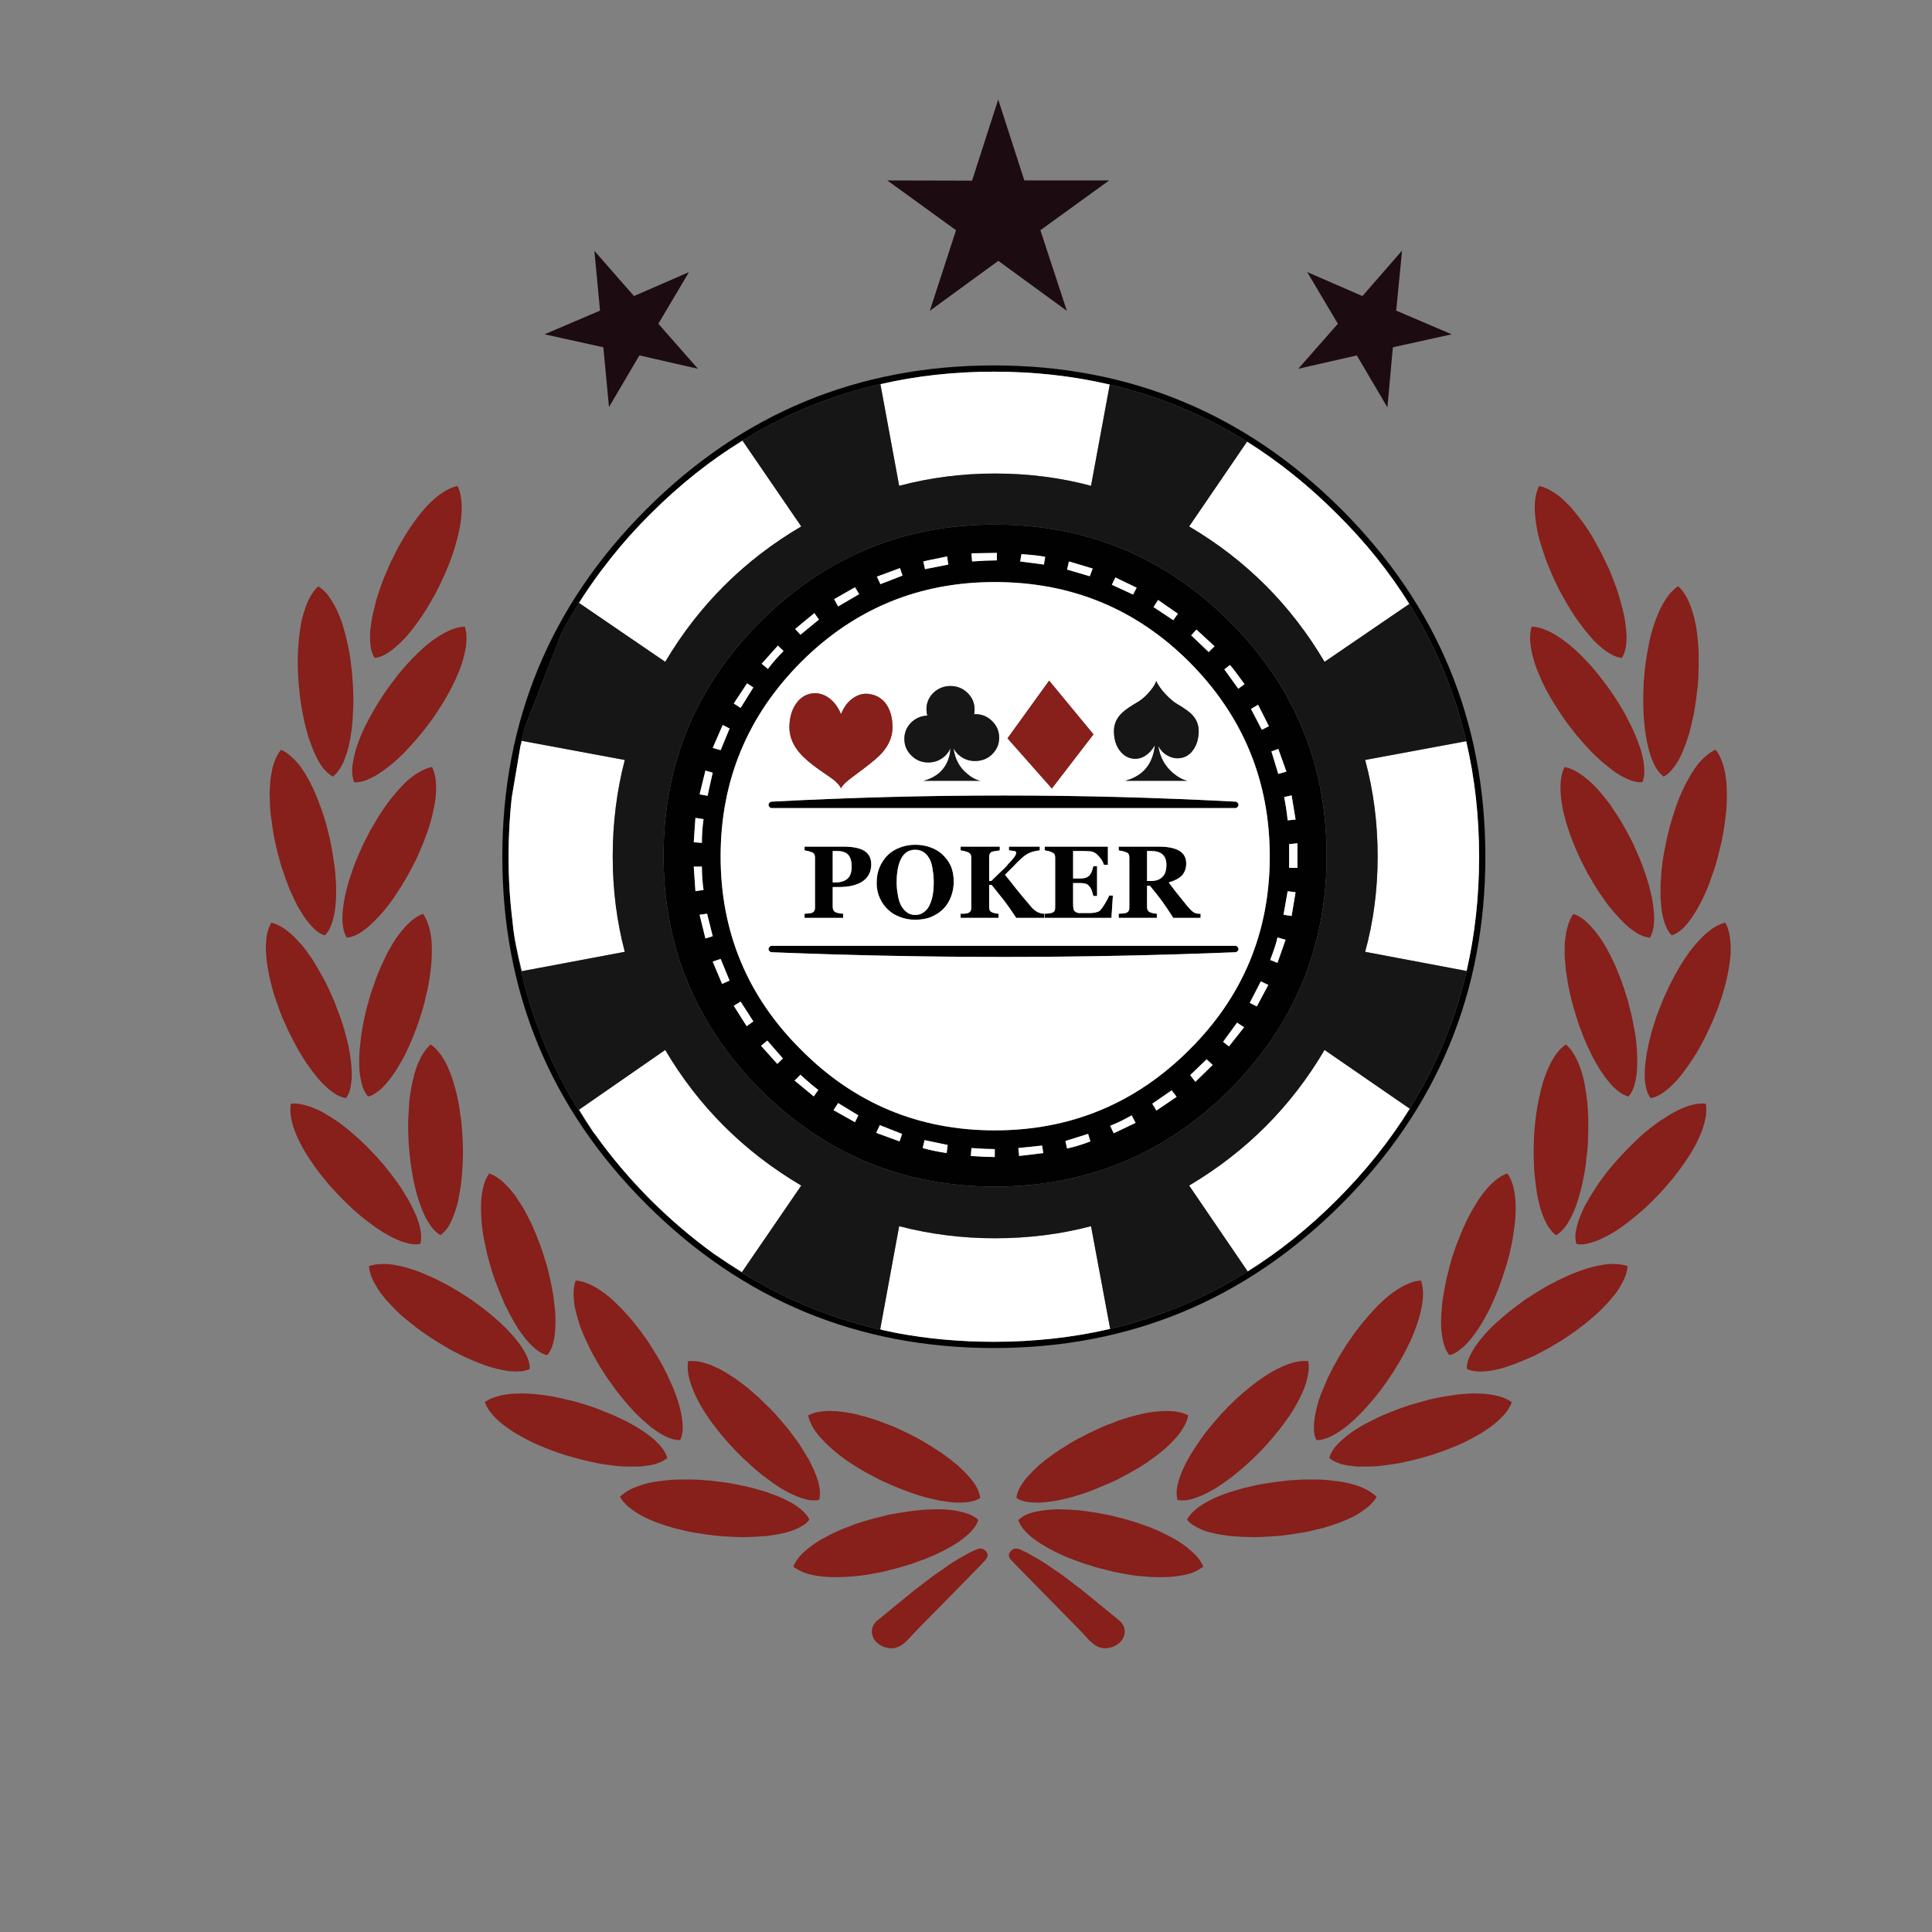 <?xml version="1.0" encoding="utf-8"?>
<!-- Generator: Adobe Illustrator 16.0.0, SVG Export Plug-In . SVG Version: 6.00 Build 0)  -->
<!DOCTYPE svg PUBLIC "-//W3C//DTD SVG 1.1//EN" "http://www.w3.org/Graphics/SVG/1.1/DTD/svg11.dtd">
<svg version="1.1" id="Layer_1" xmlns="http://www.w3.org/2000/svg" xmlns:xlink="http://www.w3.org/1999/xlink" x="0px" y="0px"
	 width="300px" height="300px" viewBox="0 0 300 300" enable-background="new 0 0 300 300" xml:space="preserve">
<rect x="0" y="0" width="300" height="300" fill="#808080" stroke="none"/>
<g>
	<path fill-rule="evenodd" clip-rule="evenodd" fill="#1C0C11" d="M217.675,38.951h0.031l-0.905,9.284l8.572,3.656v0.032
		l-9.089,2.005l-0.842,9.284h-0.032l-4.723-8.022l-9.09,2.071l6.146-6.987l-4.756-8.022l8.572,3.72L217.675,38.951z M172.227,28.018
		l-10.674,7.731l4.107,12.518l-10.643-7.763l-10.642,7.763l4.075-12.518l-10.674-7.731l13.165,0.032l4.044-12.55h0.031l4.044,12.518
		H172.227z M98.443,45.97l8.54-3.72l-4.755,8.022l6.146,6.987l-9.089-2.071l-4.723,8.022l-0.874-9.284l-9.09-2.005V51.89
		l8.572-3.656l-0.873-9.284L98.443,45.97z"/>
	<path fill-rule="evenodd" clip-rule="evenodd" fill="#010101" d="M193.641,68.581c-6.62-4.141-13.726-7.095-21.316-8.863
		c-5.715-1.337-11.711-2.005-17.985-2.005c-6.146,0-12.022,0.647-17.629,1.941c-7.634,1.725-14.773,4.646-21.415,8.766
		c-5.046,3.105-9.8,6.89-14.265,11.354c-2.221,2.2-4.269,4.485-6.146,6.857l-1.649,2.135c-1.164,1.574-2.275,3.191-3.332,4.853
		c-0.927,1.488-1.811,3.008-2.652,4.561l-5.758,14.782l-0.549,2.265c-0.065,0.237-0.119,0.485-0.162,0.744v0.064l-1.326,7.861
		c-0.323,2.955-0.485,5.995-0.485,9.122c0,3.45,0.205,6.804,0.615,10.06c0.108,1.251,0.291,2.513,0.55,3.785
		c1.789,10.372,5.682,19.872,11.677,28.498c0.06,0.07,0.12,0.146,0.178,0.226c0.057,0.084,0.117,0.171,0.178,0.26l0.097,0.129
		c0.043,0.064,0.097,0.13,0.162,0.194c2.5,3.515,5.369,6.9,8.604,10.156c3.127,3.105,6.406,5.897,9.834,8.379
		c7.979,5.778,16.723,9.725,26.233,11.839c0.711,0.151,1.434,0.302,2.167,0.453c4.831,0.905,9.855,1.357,15.074,1.357
		c6.274,0,12.292-0.668,18.05-2.004c7.611-1.791,14.729-4.767,21.349-8.929c4.896-3.062,9.511-6.761,13.846-11.096
		c4.441-4.442,8.216-9.165,11.321-14.168c4.118-6.642,7.063-13.769,8.83-21.381c1.294-5.65,1.94-11.569,1.94-17.759
		c0-6.232-0.668-12.205-2.005-17.92c-1.768-7.591-4.712-14.697-8.831-21.316c-3.084-4.96-6.836-9.629-11.256-14.007
		C203.204,75.396,198.558,71.665,193.641,68.581z M182.901,95.299l-3.073-2.134l-0.711,1.1l3.072,2.038L182.901,95.299z
		 M190.988,103.257l-0.874,0.679l2.168,3.008l0.97-0.711C192.066,104.594,191.312,103.602,190.988,103.257z M187.689,101.251
		l0.905-0.906l-2.814-2.588l-0.809,0.906L187.689,101.251z M197.037,112.767l-1.682-3.332l-1.101,0.647l1.683,3.235L197.037,112.767
		z M201.177,127.259l-0.614-3.753l-1.164,0.259c0.237,1.143,0.421,2.35,0.55,3.623L201.177,127.259z M197.426,116.681l1.067,3.494
		l1.261-0.355l-1.261-3.526L197.426,116.681z M191.797,124.477c0.15,0,0.27,0.054,0.355,0.162c0.108,0.086,0.162,0.194,0.162,0.323
		c0,0.129-0.054,0.248-0.162,0.356c-0.086,0.107-0.205,0.162-0.355,0.162h-71.94c-0.15,0-0.269-0.055-0.356-0.162
		c-0.108-0.108-0.162-0.227-0.162-0.356c0-0.129,0.054-0.237,0.162-0.323c0.087-0.108,0.206-0.162,0.356-0.162
		C143.837,123.204,167.816,123.204,191.797,124.477z M115.004,109.92l1.974-3.169l-0.971-0.647l-2.071,3.137L115.004,109.92z
		 M121.668,101.09l-0.874-0.841l-2.522,2.814l0.971,0.809C119.911,102.965,120.72,102.039,121.668,101.09z M123.479,97.661
		l0.809,0.906l2.879-2.361l-0.712-1.003L123.479,97.661z M176.496,91.256l-3.299-1.585l-0.55,1.132l3.3,1.521L176.496,91.256z
		 M154.792,87.019v-1.165l-3.946,0.064l0.097,1.262c1.574-0.108,2.782-0.162,3.623-0.162H154.792z M158.415,87.181l3.688,0.485
		l0.194-1.197c-0.799-0.172-2.028-0.312-3.688-0.42L158.415,87.181z M165.983,87.181l-0.29,1.261l3.525,1.035l0.452-1.197
		L165.983,87.181z M111.899,116.487l1.392-3.364l-1.068-0.549l-1.552,3.558L111.899,116.487z M109.247,127.194L107.985,127
		l-0.259,3.784l1.261,0.098C108.988,129.609,109.074,128.38,109.247,127.194z M109.538,119.657l-0.906,3.687l1.262,0.227
		c0-0.151,0.258-1.348,0.776-3.59L109.538,119.657z M147.061,86.404c-2.329,0.474-3.558,0.732-3.688,0.776l0.259,1.197l3.623-0.711
		L147.061,86.404z M136.159,89.542l0.551,1.165l3.429-1.327l-0.389-1.165L136.159,89.542z M129.528,93.036l0.615,1.132l3.267-1.909
		l-0.647-1.067L129.528,93.036z M100.352,79.094c14.901-14.901,32.896-22.352,53.987-22.352c21.048,0,39.032,7.45,53.955,22.352
		c14.9,14.901,22.352,32.875,22.352,53.922c0,21.069-7.451,39.054-22.352,53.956c-14.923,14.9-32.907,22.352-53.955,22.352
		c-21.091,0-39.086-7.451-53.987-22.352C85.45,172.07,78,154.085,78,133.016C78,111.969,85.45,93.995,100.352,79.094z
		 M118.11,96.496c10.071-10.027,22.19-15.042,36.358-15.042c14.232,0,26.385,5.014,36.456,15.042
		c10.049,10.028,15.073,22.158,15.073,36.391c0,14.147-5.024,26.267-15.073,36.358c-10.071,10.006-22.224,15.009-36.456,15.009
		c-14.168,0-26.287-5.003-36.358-15.009c-10.049-10.092-15.074-22.211-15.074-36.358C103.036,118.654,108.061,106.524,118.11,96.496
		z M124.418,102.771c-8.346,8.367-12.519,18.438-12.519,30.213c0,11.753,4.173,21.77,12.519,30.051
		c8.281,8.323,18.297,12.486,30.05,12.486c11.774,0,21.834-4.163,30.181-12.486c8.346-8.281,12.519-18.298,12.519-30.051
		c0-11.774-4.173-21.846-12.519-30.213c-8.281-8.259-18.341-12.389-30.181-12.389C142.715,90.383,132.699,94.513,124.418,102.771z
		 M173.715,131.464h6.242c1.381,0,2.438,0.215,3.171,0.646c0.711,0.431,1.067,1.088,1.067,1.973c0,0.755-0.227,1.38-0.68,1.876
		c-0.452,0.453-1.132,0.808-2.038,1.067c0.346,0.475,0.755,1.014,1.23,1.618c0.474,0.604,0.97,1.218,1.487,1.843
		c0.15,0.195,0.366,0.442,0.646,0.744c0.28,0.281,0.529,0.464,0.744,0.55c0.13,0.022,0.28,0.054,0.453,0.097
		c0.173,0,0.303,0,0.389,0v0.647h-4.238c-0.732-1.144-1.337-2.039-1.812-2.685c-0.496-0.669-1.1-1.435-1.812-2.297h-0.452v3.332
		c0,0.194,0.043,0.355,0.129,0.485c0.064,0.13,0.194,0.237,0.389,0.324c0.108,0.043,0.27,0.086,0.485,0.129
		c0.215,0.043,0.388,0.064,0.517,0.064v0.647h-5.919v-0.647c0.173,0,0.388-0.011,0.647-0.032c0.216-0.043,0.388-0.076,0.518-0.097
		c0.193-0.086,0.323-0.194,0.388-0.323s0.098-0.292,0.098-0.485v-7.795c0-0.194-0.033-0.356-0.098-0.485
		c-0.043-0.129-0.173-0.237-0.388-0.324c-0.174-0.064-0.378-0.129-0.615-0.194c-0.237-0.021-0.421-0.054-0.55-0.097V131.464z
		 M178.114,136.801h0.582c0.776,0,1.369-0.205,1.779-0.615c0.431-0.389,0.646-1.024,0.646-1.909c0-0.711-0.204-1.251-0.614-1.617
		c-0.41-0.345-1.003-0.518-1.779-0.518h-0.614V136.801z M169.575,132.24c-0.151-0.043-0.368-0.065-0.647-0.065
		c-0.28-0.021-0.518-0.032-0.713-0.032h-1.584v4.27h1.133c0.279,0,0.538-0.032,0.775-0.097c0.216-0.065,0.421-0.183,0.615-0.356
		c0.129-0.15,0.259-0.367,0.388-0.647c0.107-0.302,0.184-0.571,0.227-0.809h0.582v4.625h-0.582
		c-0.043-0.215-0.119-0.485-0.227-0.809c-0.129-0.345-0.259-0.571-0.388-0.679c-0.151-0.215-0.346-0.355-0.583-0.421
		c-0.237-0.064-0.506-0.096-0.808-0.096h-1.133v3.202c0,0.323,0.021,0.593,0.064,0.809c0.043,0.195,0.129,0.335,0.259,0.421
		c0.13,0.108,0.313,0.183,0.551,0.226c0.215,0,0.517,0,0.905,0c0.194,0,0.409,0,0.646,0c0.28,0,0.507-0.011,0.68-0.032
		c0.237-0.021,0.441-0.064,0.614-0.129c0.194-0.043,0.334-0.107,0.42-0.194c0.26-0.258,0.539-0.647,0.841-1.165
		c0.324-0.539,0.529-0.938,0.615-1.196h0.583l-0.228,3.461h-10.351v-0.647c0.15,0,0.345-0.011,0.582-0.032
		c0.26-0.043,0.432-0.076,0.518-0.097c0.215-0.086,0.355-0.194,0.421-0.323c0.064-0.129,0.097-0.292,0.097-0.485v-7.795
		c0-0.194-0.032-0.356-0.097-0.485c-0.065-0.108-0.206-0.215-0.421-0.324c-0.129-0.064-0.313-0.129-0.55-0.194
		c-0.259-0.043-0.442-0.076-0.55-0.097v-0.582h9.801v2.813h-0.614c-0.13-0.431-0.388-0.862-0.776-1.293
		C170.297,132.575,169.94,132.327,169.575,132.24z M161.455,132.046c-0.583,0.065-1.067,0.172-1.455,0.324
		c-0.389,0.151-0.787,0.399-1.197,0.744c-0.561,0.496-1.013,0.938-1.358,1.326c-0.367,0.366-0.83,0.83-1.392,1.391
		c0.496,0.604,1.09,1.348,1.779,2.232c0.712,0.885,1.424,1.736,2.135,2.556c0.151,0.215,0.345,0.421,0.582,0.614
		c0.238,0.216,0.497,0.377,0.777,0.485c0.129,0.043,0.27,0.086,0.42,0.129c0.173,0.021,0.313,0.032,0.421,0.032v0.647H157.8
		c-0.669-1.014-1.262-1.865-1.778-2.556c-0.54-0.69-1.219-1.542-2.039-2.556h-0.388v3.461c0,0.194,0.032,0.355,0.097,0.485
		c0.065,0.13,0.195,0.237,0.389,0.324c0.108,0.043,0.248,0.086,0.421,0.129c0.173,0.043,0.355,0.064,0.55,0.064v0.647h-5.887v-0.647
		c0.149,0,0.355,0,0.613,0c0.259-0.043,0.442-0.075,0.551-0.097c0.172-0.086,0.302-0.194,0.388-0.323
		c0.064-0.129,0.098-0.291,0.098-0.485v-7.828c0-0.172-0.033-0.334-0.098-0.485c-0.064-0.108-0.194-0.215-0.388-0.324
		c-0.173-0.064-0.378-0.129-0.615-0.194c-0.215-0.043-0.399-0.076-0.549-0.097v-0.582h6.08v0.582
		c-0.172,0.021-0.366,0.054-0.582,0.097c-0.216,0.021-0.409,0.054-0.582,0.097c-0.193,0.086-0.323,0.194-0.389,0.323
		c-0.064,0.151-0.097,0.313-0.097,0.485v3.753h0.323c0.389-0.388,0.853-0.841,1.392-1.359c0.561-0.496,0.98-0.927,1.261-1.294
		c0.432-0.453,0.744-0.809,0.938-1.067c0.193-0.281,0.291-0.518,0.291-0.712c0-0.086-0.098-0.162-0.291-0.227
		c-0.194-0.021-0.475-0.054-0.841-0.097v-0.582h4.787V132.046z M148.096,136.898c0,0.819-0.14,1.596-0.42,2.33
		c-0.26,0.711-0.647,1.337-1.165,1.875c-0.518,0.518-1.144,0.938-1.876,1.262c-0.712,0.302-1.563,0.453-2.556,0.453
		c-0.818,0-1.585-0.14-2.296-0.421c-0.733-0.258-1.359-0.636-1.877-1.132c-0.539-0.496-0.97-1.1-1.293-1.811
		c-0.324-0.711-0.486-1.488-0.486-2.329c0-0.928,0.151-1.747,0.453-2.459c0.323-0.754,0.756-1.391,1.294-1.908
		c0.539-0.518,1.176-0.906,1.909-1.165c0.732-0.28,1.509-0.42,2.328-0.42s1.597,0.129,2.329,0.388
		c0.733,0.259,1.359,0.625,1.876,1.1c0.562,0.517,1.003,1.121,1.326,1.812C147.944,135.184,148.096,135.993,148.096,136.898z
		 M144.408,133.501c-0.236-0.475-0.539-0.852-0.905-1.132c-0.389-0.28-0.853-0.42-1.392-0.42c-0.949,0-1.66,0.431-2.135,1.294
		c-0.496,0.884-0.744,2.146-0.744,3.784c0,0.69,0.065,1.348,0.194,1.973c0.086,0.604,0.248,1.132,0.485,1.585
		s0.539,0.808,0.906,1.067c0.344,0.28,0.775,0.42,1.293,0.42s0.96-0.14,1.326-0.42c0.367-0.259,0.658-0.604,0.874-1.035
		c0.236-0.496,0.409-1.035,0.518-1.618c0.108-0.604,0.161-1.283,0.161-2.038c0-0.647-0.053-1.262-0.161-1.844
		C144.764,134.494,144.623,133.955,144.408,133.501z M134.897,135.831c-0.258,0.453-0.614,0.82-1.066,1.1
		c-0.454,0.28-0.981,0.485-1.585,0.615c-0.604,0.129-1.284,0.194-2.039,0.194h-0.906v3.106c0,0.194,0.043,0.366,0.13,0.517
		c0.064,0.13,0.194,0.237,0.388,0.324c0.108,0.043,0.28,0.086,0.517,0.129c0.216,0.043,0.411,0.064,0.583,0.064v0.647h-5.985v-0.647
		c0.129,0,0.324-0.011,0.582-0.032c0.237-0.043,0.421-0.076,0.55-0.097c0.194-0.086,0.323-0.194,0.388-0.323
		c0.065-0.129,0.097-0.292,0.097-0.485v-7.795c0-0.172-0.032-0.334-0.097-0.485c-0.065-0.129-0.194-0.237-0.388-0.324
		c-0.151-0.064-0.356-0.129-0.615-0.194c-0.237-0.043-0.409-0.076-0.518-0.097v-0.582h6.082c1.444,0,2.523,0.226,3.234,0.679
		c0.69,0.453,1.036,1.143,1.036,2.07C135.287,134.839,135.157,135.378,134.897,135.831z M129.302,137.027h0.356
		c0.841,0,1.488-0.194,1.941-0.582c0.431-0.388,0.647-1.003,0.647-1.844c0-0.82-0.162-1.424-0.485-1.812
		c-0.346-0.431-0.949-0.647-1.812-0.647h-0.647V137.027z M165.435,177.17l0.259,1.165c1.207-0.259,2.415-0.625,3.622-1.101
		l-0.355-1.164L165.435,177.17z M158.123,178.271l0.13,1.229l3.752-0.453l-0.193-1.164L158.123,178.271z M172.938,175.974
		l3.396-1.617l-0.614-1.165c-1.165,0.669-2.275,1.208-3.332,1.618L172.938,175.974z M150.846,178.271l-0.098,1.229
		c1.554,0.107,2.793,0.162,3.72,0.162v-1.229C153.605,178.433,152.398,178.378,150.846,178.271z M143.275,178.271
		c1.165,0.323,2.405,0.582,3.72,0.776l0.162-1.262l-3.59-0.744L143.275,178.271z M136.613,174.712l-0.551,1.196l3.623,1.326
		l0.389-1.164L136.613,174.712z M133.281,173.191l-3.138-1.908l-0.711,1.101l3.331,1.875L133.281,173.191z M116.979,158.603
		l-1.974-3.072l-1.067,0.646l2.006,3.17L116.979,158.603z M119.5,147.023c0.087-0.108,0.206-0.162,0.356-0.162h71.94
		c0.15,0,0.27,0.054,0.355,0.162c0.108,0.108,0.162,0.226,0.162,0.355c0,0.13-0.054,0.238-0.162,0.324
		c-0.086,0.108-0.205,0.162-0.355,0.162c-23.98,0.97-47.96,0.97-71.94,0c-0.15,0-0.269-0.054-0.356-0.162
		c-0.108-0.086-0.162-0.194-0.162-0.324C119.339,147.249,119.393,147.131,119.5,147.023z M112.126,152.78l1.165-0.518l-1.392-3.364
		l-1.229,0.42L112.126,152.78z M108.988,134.569h-1.261l0.259,3.816l1.261-0.194C109.074,137.027,108.988,135.82,108.988,134.569z
		 M109.796,141.879l-1.165,0.162l0.906,3.688l1.132-0.356L109.796,141.879z M118.174,162.388l2.524,2.814l0.873-0.841l-2.426-2.782
		L118.174,162.388z M124.289,166.885l-0.906,0.905l2.977,2.458l0.711-1.003C126.423,168.771,125.496,167.983,124.289,166.885z
		 M179.57,172.447l3.138-2.134l-0.777-1.003l-3.008,2.069L179.57,172.447z M188.304,165.363l-0.938-0.873l-2.556,2.458l0.809,1.035
		L188.304,165.363z M193.188,159.509l-1.1-0.711l-2.167,2.976l0.905,0.711L193.188,159.509z M196.94,152.941l-1.164-0.549
		l-1.715,3.332l1.099,0.55L196.94,152.941z M198.363,145.567c-0.15,0.776-0.528,1.941-1.132,3.493l1.132,0.453l1.262-3.59
		L198.363,145.567z M201.469,134.763v-3.817l-1.294,0.13v3.688H201.469z M199.301,142.042l1.262,0.194l0.614-3.688l-1.229-0.162
		L199.301,142.042z"/>
	<path fill-rule="evenodd" clip-rule="evenodd" fill="#FFFFFF" d="M218.839,93.78l-13.165,8.992
		c-5.197-8.82-12.206-15.828-21.025-21.026l8.992-13.165c4.917,3.083,9.563,6.814,13.942,11.192
		C212.003,84.15,215.755,88.819,218.839,93.78z M227.734,150.775l-15.753-2.976c1.294-4.723,1.94-9.661,1.94-14.815
		c0-5.197-0.646-10.189-1.94-14.978l15.688-2.911c1.337,5.715,2.005,11.688,2.005,17.92
		C229.675,139.206,229.028,145.125,227.734,150.775z M193.737,197.42l-9.089-13.327c8.862-5.262,15.871-12.281,21.025-21.058
		l13.23,9.121c-3.105,5.003-6.88,9.726-11.321,14.168C203.248,190.659,198.634,194.358,193.737,197.42z M137.098,206.542
		c-0.13-0.044-0.27-0.087-0.421-0.13l2.944-16.012c4.809,1.251,9.758,1.876,14.847,1.876c5.219,0,10.201-0.625,14.945-1.876
		l2.976,15.948c-5.758,1.336-11.775,2.004-18.05,2.004c-5.219,0-10.243-0.452-15.074-1.357
		C138.531,206.844,137.809,206.693,137.098,206.542z M91.99,175.585c-0.734-1.082-1.429-2.172-2.087-3.267l13.393-9.283
		c5.175,8.776,12.215,15.796,21.123,21.058l-9.219,13.456c-1.488-0.927-2.933-1.876-4.334-2.846
		c-3.428-2.481-6.707-5.273-9.834-8.379c-3.234-3.256-6.103-6.642-8.604-10.156c-0.065-0.064-0.119-0.13-0.162-0.194l-0.097-0.129
		C92.106,175.756,92.047,175.669,91.99,175.585z M80.135,146.861c-0.26-1.272-0.442-2.534-0.55-3.785
		c-0.41-3.256-0.615-6.61-0.615-10.06c0-3.126,0.162-6.167,0.485-9.122l1.326-7.861v-0.064c0.086-0.302,0.162-0.615,0.226-0.938
		l16.012,2.976c-1.25,4.788-1.875,9.78-1.875,14.978c0,5.154,0.625,10.092,1.875,14.815l-16.012,3.008
		C80.685,149.492,80.393,148.177,80.135,146.861z M115.295,68.419l9.123,13.326c-8.842,5.198-15.883,12.206-21.123,21.026
		l-13.393-9.153c1.057-1.661,2.168-3.279,3.332-4.853l1.649-2.135c1.877-2.372,3.925-4.657,6.146-6.857
		C105.495,75.309,110.25,71.524,115.295,68.419z M172.324,59.718l-2.911,15.721c-4.744-1.273-9.727-1.909-14.945-1.909
		c-5.089,0-10.038,0.636-14.847,1.909l-2.911-15.785c5.606-1.294,11.483-1.941,17.629-1.941
		C160.613,57.712,166.609,58.381,172.324,59.718z M182.901,95.299l-0.712,1.003l-3.072-2.038l0.711-1.1L182.901,95.299z
		 M197.037,112.767l-1.1,0.55l-1.683-3.235l1.101-0.647L197.037,112.767z M187.689,101.251l-2.718-2.587l0.809-0.906l2.814,2.588
		L187.689,101.251z M190.988,103.257c0.323,0.345,1.078,1.337,2.264,2.977l-0.97,0.711l-2.168-3.008L190.988,103.257z
		 M183.516,109.759c-0.646-0.388-1.056-0.647-1.229-0.776c-0.647-0.497-1.262-1.1-1.845-1.812c-0.495-0.647-0.797-1.132-0.905-1.456
		c-0.064,0.345-0.346,0.83-0.841,1.456c-0.561,0.712-1.187,1.293-1.876,1.747c-1.165,0.669-1.995,1.229-2.491,1.683
		c-0.905,0.819-1.358,1.79-1.358,2.911c0,1.165,0.27,2.135,0.809,2.912c0.496,0.711,1.11,1.153,1.844,1.326
		c0.776,0.173,1.51,0.043,2.2-0.388c0.582-0.367,1.078-0.906,1.487-1.618c-0.042,0.561-0.15,1.1-0.323,1.618
		c-0.625,1.984-2.049,3.278-4.27,3.881h9.671c-0.754-0.172-1.509-0.582-2.264-1.229c-1.25-1.057-2.006-2.448-2.265-4.173
		c0.345,0.646,0.809,1.132,1.392,1.456c0.689,0.409,1.423,0.539,2.2,0.388c0.754-0.15,1.368-0.571,1.843-1.261
		c0.539-0.755,0.819-1.715,0.841-2.879c0-1.143-0.452-2.103-1.357-2.879C184.476,110.405,184.056,110.104,183.516,109.759z
		 M191.797,124.477c-23.98-1.272-47.96-1.272-71.94,0c-0.15,0-0.269,0.054-0.356,0.162c-0.108,0.086-0.162,0.194-0.162,0.323
		c0,0.129,0.054,0.248,0.162,0.356c0.087,0.107,0.206,0.162,0.356,0.162h71.94c0.15,0,0.27-0.055,0.355-0.162
		c0.108-0.108,0.162-0.227,0.162-0.356c0-0.129-0.054-0.237-0.162-0.323C192.066,124.531,191.947,124.477,191.797,124.477z
		 M197.426,116.681l1.067-0.388l1.261,3.526l-1.261,0.355L197.426,116.681z M201.177,127.259l-1.229,0.129
		c-0.129-1.272-0.313-2.479-0.55-3.623l1.164-0.259L201.177,127.259z M123.479,97.661l2.976-2.459l0.712,1.003l-2.879,2.361
		L123.479,97.661z M121.668,101.09c-0.949,0.949-1.758,1.875-2.426,2.782l-0.971-0.809l2.522-2.814L121.668,101.09z M115.004,109.92
		l-1.067-0.679l2.071-3.137l0.971,0.647L115.004,109.92z M123.544,109.371c-0.626,0.928-0.949,2.103-0.97,3.526
		c0,1.445,0.538,2.793,1.617,4.043c0.668,0.776,1.693,1.649,3.073,2.62c1.143,0.776,1.908,1.315,2.297,1.617
		c0.582,0.518,0.927,0.938,1.036,1.262c0.085-0.302,0.453-0.723,1.1-1.262c0.064-0.064,0.809-0.625,2.23-1.682
		c1.468-1.1,2.481-1.962,3.041-2.588c1.1-1.272,1.64-2.609,1.618-4.011c0-1.423-0.323-2.609-0.971-3.558
		c-0.604-0.819-1.38-1.326-2.328-1.521c-0.906-0.215-1.78-0.064-2.621,0.453c-0.927,0.562-1.617,1.435-2.069,2.62
		c-0.518-1.229-1.23-2.124-2.136-2.684c-0.841-0.518-1.725-0.68-2.652-0.485C124.882,107.937,124.126,108.486,123.544,109.371z
		 M109.538,119.657l1.132,0.324c-0.519,2.243-0.776,3.439-0.776,3.59l-1.262-0.227L109.538,119.657z M109.247,127.194
		c-0.172,1.186-0.259,2.415-0.259,3.688l-1.261-0.098l0.259-3.784L109.247,127.194z M111.899,116.487l-1.229-0.355l1.552-3.558
		l1.068,0.549L111.899,116.487z M165.983,87.181l3.688,1.1l-0.452,1.197l-3.525-1.035L165.983,87.181z M158.415,87.181l0.193-1.132
		c1.66,0.108,2.89,0.248,3.688,0.42l-0.194,1.197L158.415,87.181z M154.792,87.019h-0.227c-0.841,0-2.049,0.054-3.623,0.162
		l-0.097-1.262l3.946-0.064V87.019z M176.496,91.256l-0.549,1.067l-3.3-1.521l0.55-1.132L176.496,91.256z M129.528,93.036
		l3.234-1.844l0.647,1.067l-3.267,1.909L129.528,93.036z M136.159,89.542l3.591-1.326l0.389,1.165l-3.429,1.327L136.159,89.542z
		 M147.061,86.404l0.194,1.262l-3.623,0.711l-0.259-1.197C143.503,87.137,144.731,86.878,147.061,86.404z M144.925,107.591
		c-0.71,0.711-1.066,1.563-1.066,2.556c0,0.345,0.043,0.668,0.13,0.97c-0.949,0.043-1.769,0.388-2.46,1.035
		c-0.731,0.712-1.099,1.575-1.099,2.588c0,1.014,0.367,1.876,1.099,2.588c0.713,0.712,1.586,1.067,2.621,1.067
		c1.014,0,1.898-0.355,2.652-1.067c0.345-0.345,0.604-0.733,0.776-1.165c-0.021,0.561-0.107,1.078-0.259,1.553
		c-0.582,1.812-1.888,2.986-3.914,3.525h8.831c-0.712-0.15-1.412-0.528-2.103-1.132c-1.165-0.97-1.854-2.275-2.07-3.914
		c0.173,0.323,0.409,0.636,0.712,0.938c0.732,0.69,1.606,1.035,2.62,1.035c1.057,0,1.94-0.345,2.652-1.035
		c0.732-0.711,1.1-1.574,1.1-2.588c0-1.013-0.367-1.876-1.1-2.587c-0.712-0.711-1.596-1.068-2.652-1.068
		c-0.043,0-0.086,0.012-0.129,0.033c0.043-0.238,0.064-0.497,0.064-0.777c0-0.992-0.367-1.844-1.101-2.556
		c-0.732-0.711-1.617-1.067-2.652-1.067C146.564,106.524,145.681,106.88,144.925,107.591z M156.442,114.644l6.889,7.795l6.469-8.41
		l-6.889-8.346L156.442,114.644z M129.302,137.027v-4.884h0.647c0.862,0,1.466,0.216,1.812,0.647
		c0.323,0.388,0.485,0.992,0.485,1.812c0,0.841-0.216,1.456-0.647,1.844c-0.453,0.388-1.1,0.582-1.941,0.582H129.302z
		 M134.897,135.831c0.26-0.453,0.39-0.992,0.39-1.617c0-0.927-0.346-1.617-1.036-2.07c-0.711-0.453-1.79-0.679-3.234-0.679h-6.082
		v0.582c0.109,0.021,0.28,0.054,0.518,0.097c0.259,0.064,0.464,0.129,0.615,0.194c0.194,0.086,0.323,0.194,0.388,0.324
		c0.065,0.151,0.097,0.313,0.097,0.485v7.795c0,0.194-0.032,0.356-0.097,0.485c-0.065,0.129-0.194,0.237-0.388,0.323
		c-0.129,0.021-0.313,0.054-0.55,0.097c-0.258,0.021-0.453,0.032-0.582,0.032v0.647h5.985v-0.647c-0.172,0-0.367-0.021-0.583-0.064
		c-0.237-0.043-0.409-0.086-0.517-0.129c-0.194-0.086-0.324-0.194-0.388-0.324c-0.087-0.151-0.13-0.323-0.13-0.517v-3.106h0.906
		c0.755,0,1.434-0.064,2.039-0.194c0.604-0.129,1.131-0.334,1.585-0.615C134.283,136.65,134.64,136.283,134.897,135.831z
		 M144.408,133.501c0.215,0.453,0.355,0.992,0.421,1.617c0.108,0.583,0.161,1.197,0.161,1.844c0,0.754-0.053,1.434-0.161,2.038
		c-0.108,0.583-0.281,1.122-0.518,1.618c-0.216,0.431-0.507,0.776-0.874,1.035c-0.366,0.28-0.809,0.42-1.326,0.42
		s-0.949-0.14-1.293-0.42c-0.367-0.259-0.669-0.614-0.906-1.067s-0.399-0.981-0.485-1.585c-0.129-0.625-0.194-1.283-0.194-1.973
		c0-1.639,0.248-2.9,0.744-3.784c0.475-0.863,1.186-1.294,2.135-1.294c0.539,0,1.003,0.14,1.392,0.42
		C143.869,132.65,144.172,133.027,144.408,133.501z M148.096,136.898c0-0.905-0.151-1.714-0.453-2.426
		c-0.323-0.69-0.765-1.294-1.326-1.812c-0.517-0.475-1.143-0.841-1.876-1.1c-0.732-0.258-1.51-0.388-2.329-0.388
		s-1.596,0.14-2.328,0.42c-0.733,0.259-1.37,0.647-1.909,1.165c-0.538,0.518-0.971,1.154-1.294,1.908
		c-0.302,0.712-0.453,1.531-0.453,2.459c0,0.841,0.162,1.617,0.486,2.329c0.323,0.711,0.754,1.315,1.293,1.811
		c0.518,0.496,1.144,0.874,1.877,1.132c0.711,0.281,1.478,0.421,2.296,0.421c0.992,0,1.844-0.151,2.556-0.453
		c0.732-0.323,1.358-0.744,1.876-1.262c0.518-0.539,0.905-1.164,1.165-1.875C147.956,138.494,148.096,137.717,148.096,136.898z
		 M161.455,132.046v-0.582h-4.787v0.582c0.366,0.043,0.646,0.076,0.841,0.097c0.193,0.064,0.291,0.14,0.291,0.227
		c0,0.194-0.098,0.431-0.291,0.712c-0.194,0.258-0.507,0.614-0.938,1.067c-0.28,0.367-0.7,0.798-1.261,1.294
		c-0.539,0.518-1.003,0.971-1.392,1.359h-0.323v-3.753c0-0.172,0.032-0.334,0.097-0.485c0.065-0.129,0.195-0.237,0.389-0.323
		c0.173-0.043,0.366-0.076,0.582-0.097c0.216-0.043,0.41-0.076,0.582-0.097v-0.582h-6.08v0.582c0.149,0.021,0.334,0.054,0.549,0.097
		c0.237,0.064,0.442,0.129,0.615,0.194c0.193,0.108,0.323,0.216,0.388,0.324c0.064,0.151,0.098,0.313,0.098,0.485v7.828
		c0,0.195-0.033,0.356-0.098,0.485c-0.086,0.129-0.216,0.237-0.388,0.323c-0.108,0.022-0.292,0.054-0.551,0.097
		c-0.258,0-0.464,0-0.613,0v0.647h5.887v-0.647c-0.194,0-0.377-0.021-0.55-0.064c-0.173-0.043-0.313-0.086-0.421-0.129
		c-0.193-0.086-0.323-0.194-0.389-0.324c-0.064-0.129-0.097-0.291-0.097-0.485v-3.461h0.388c0.82,1.014,1.499,1.865,2.039,2.556
		c0.517,0.69,1.109,1.542,1.778,2.556h4.367v-0.647c-0.108,0-0.248-0.011-0.421-0.032c-0.15-0.043-0.291-0.086-0.42-0.129
		c-0.28-0.108-0.539-0.27-0.777-0.485c-0.237-0.193-0.431-0.399-0.582-0.614c-0.711-0.82-1.423-1.671-2.135-2.556
		c-0.689-0.884-1.283-1.628-1.779-2.232c0.562-0.561,1.024-1.024,1.392-1.391c0.346-0.388,0.798-0.831,1.358-1.326
		c0.41-0.345,0.809-0.593,1.197-0.744C160.388,132.218,160.872,132.111,161.455,132.046z M169.575,132.24
		c0.365,0.086,0.722,0.334,1.066,0.744c0.389,0.431,0.646,0.862,0.776,1.293h0.614v-2.813h-9.801v0.582
		c0.107,0.021,0.291,0.054,0.55,0.097c0.237,0.064,0.421,0.129,0.55,0.194c0.215,0.108,0.355,0.216,0.421,0.324
		c0.064,0.129,0.097,0.292,0.097,0.485v7.795c0,0.194-0.032,0.356-0.097,0.485c-0.065,0.129-0.206,0.237-0.421,0.323
		c-0.086,0.021-0.258,0.054-0.518,0.097c-0.237,0.021-0.432,0.032-0.582,0.032v0.647h10.351l0.228-3.461h-0.583
		c-0.086,0.258-0.291,0.657-0.615,1.196c-0.302,0.517-0.581,0.906-0.841,1.165c-0.086,0.086-0.226,0.151-0.42,0.194
		c-0.173,0.065-0.377,0.108-0.614,0.129c-0.173,0.021-0.399,0.032-0.68,0.032c-0.237,0-0.452,0-0.646,0c-0.389,0-0.69,0-0.905,0
		c-0.238-0.043-0.421-0.118-0.551-0.226c-0.13-0.086-0.216-0.226-0.259-0.421c-0.043-0.215-0.064-0.485-0.064-0.809v-3.202h1.133
		c0.302,0,0.57,0.032,0.808,0.096c0.237,0.065,0.432,0.206,0.583,0.421c0.129,0.108,0.259,0.334,0.388,0.679
		c0.107,0.324,0.184,0.593,0.227,0.809h0.582v-4.625h-0.582c-0.043,0.237-0.119,0.506-0.227,0.809
		c-0.129,0.28-0.259,0.497-0.388,0.647c-0.194,0.173-0.399,0.291-0.615,0.356c-0.237,0.065-0.496,0.097-0.775,0.097h-1.133v-4.27
		h1.584c0.195,0,0.433,0.011,0.713,0.032C169.207,132.175,169.424,132.197,169.575,132.24z M178.114,136.801v-4.658h0.614
		c0.776,0,1.369,0.172,1.779,0.518c0.41,0.366,0.614,0.906,0.614,1.617c0,0.885-0.216,1.52-0.646,1.909
		c-0.41,0.41-1.003,0.615-1.779,0.615H178.114z M173.715,131.464v0.582c0.129,0.043,0.313,0.076,0.55,0.097
		c0.237,0.064,0.441,0.129,0.615,0.194c0.215,0.086,0.345,0.194,0.388,0.324c0.064,0.129,0.098,0.292,0.098,0.485v7.795
		c0,0.194-0.033,0.356-0.098,0.485s-0.194,0.237-0.388,0.323c-0.13,0.021-0.302,0.054-0.518,0.097
		c-0.26,0.021-0.475,0.032-0.647,0.032v0.647h5.919v-0.647c-0.129,0-0.302-0.021-0.517-0.064c-0.216-0.043-0.377-0.086-0.485-0.129
		c-0.194-0.086-0.324-0.194-0.389-0.324c-0.086-0.129-0.129-0.291-0.129-0.485v-3.332h0.452c0.712,0.862,1.315,1.628,1.812,2.297
		c0.475,0.646,1.079,1.542,1.812,2.685h4.238v-0.647c-0.086,0-0.216,0-0.389,0c-0.173-0.043-0.323-0.075-0.453-0.097
		c-0.215-0.086-0.464-0.269-0.744-0.55c-0.28-0.302-0.496-0.549-0.646-0.744c-0.518-0.625-1.014-1.239-1.487-1.843
		c-0.476-0.604-0.885-1.143-1.23-1.618c0.906-0.259,1.586-0.614,2.038-1.067c0.453-0.496,0.68-1.121,0.68-1.876
		c0-0.885-0.356-1.542-1.067-1.973c-0.733-0.432-1.79-0.646-3.171-0.646H173.715z M124.418,102.771
		c8.281-8.259,18.297-12.389,30.05-12.389c11.84,0,21.899,4.13,30.181,12.389c8.346,8.367,12.519,18.438,12.519,30.213
		c0,11.753-4.173,21.77-12.519,30.051c-8.347,8.323-18.406,12.486-30.181,12.486c-11.753,0-21.769-4.163-30.05-12.486
		c-8.346-8.281-12.519-18.298-12.519-30.051C111.899,121.21,116.072,111.139,124.418,102.771z M133.281,173.191l-0.518,1.067
		l-3.331-1.875l0.711-1.101L133.281,173.191z M136.613,174.712l3.461,1.358l-0.389,1.164l-3.623-1.326L136.613,174.712z
		 M143.275,178.271l0.292-1.229l3.59,0.744l-0.162,1.262C145.681,178.853,144.44,178.594,143.275,178.271z M150.846,178.271
		c1.553,0.107,2.76,0.162,3.622,0.162v1.229c-0.927,0-2.166-0.055-3.72-0.162L150.846,178.271z M172.938,175.974l-0.55-1.164
		c1.057-0.41,2.167-0.949,3.332-1.618l0.614,1.165L172.938,175.974z M158.123,178.271l3.688-0.388l0.193,1.164l-3.752,0.453
		L158.123,178.271z M165.435,177.17l3.525-1.1l0.355,1.164c-1.207,0.476-2.415,0.842-3.622,1.101L165.435,177.17z M109.796,141.879
		l0.874,3.494l-1.132,0.356l-0.906-3.688L109.796,141.879z M108.988,134.569c0,1.25,0.086,2.458,0.259,3.623l-1.261,0.194
		l-0.259-3.816H108.988z M112.126,152.78l-1.456-3.461l1.229-0.42l1.392,3.364L112.126,152.78z M119.5,147.023
		c-0.108,0.108-0.162,0.226-0.162,0.355c0,0.13,0.054,0.238,0.162,0.324c0.087,0.108,0.206,0.162,0.356,0.162
		c23.98,0.97,47.96,0.97,71.94,0c0.15,0,0.27-0.054,0.355-0.162c0.108-0.086,0.162-0.194,0.162-0.324
		c0-0.129-0.054-0.247-0.162-0.355c-0.086-0.108-0.205-0.162-0.355-0.162h-71.94C119.707,146.861,119.587,146.915,119.5,147.023z
		 M116.979,158.603l-1.036,0.744l-2.006-3.17l1.067-0.646L116.979,158.603z M124.289,166.885c1.207,1.099,2.135,1.886,2.782,2.36
		l-0.711,1.003l-2.977-2.458L124.289,166.885z M118.174,162.388l0.971-0.809l2.426,2.782l-0.873,0.841L118.174,162.388z
		 M199.301,142.042l0.647-3.656l1.229,0.162l-0.614,3.688L199.301,142.042z M201.469,134.763h-1.294v-3.688l1.294-0.13V134.763z
		 M198.363,145.567l1.262,0.356l-1.262,3.59l-1.132-0.453C197.835,147.508,198.213,146.344,198.363,145.567z M196.94,152.941
		l-1.78,3.333l-1.099-0.55l1.715-3.332L196.94,152.941z M193.188,159.509l-2.361,2.976l-0.905-0.711l2.167-2.976L193.188,159.509z
		 M188.304,165.363l-2.686,2.62l-0.809-1.035l2.556-2.458L188.304,165.363z M179.57,172.447l-0.647-1.067l3.008-2.069l0.777,1.003
		L179.57,172.447z"/>
	<path fill-rule="evenodd" clip-rule="evenodd" fill="#161616" d="M115.295,68.419c6.642-4.12,13.78-7.042,21.415-8.766
		l2.911,15.785c4.809-1.273,9.758-1.909,14.847-1.909c5.219,0,10.201,0.636,14.945,1.909l2.911-15.721
		c7.591,1.768,14.696,4.723,21.316,8.863l-8.992,13.165c8.819,5.198,15.828,12.206,21.025,21.026l13.165-8.992
		c4.119,6.62,7.063,13.726,8.831,21.316l-15.688,2.911c1.294,4.788,1.94,9.78,1.94,14.978c0,5.154-0.646,10.092-1.94,14.815
		l15.753,2.976c-1.768,7.613-4.712,14.74-8.83,21.381l-13.23-9.121c-5.154,8.776-12.163,15.796-21.025,21.058l9.089,13.327
		c-6.62,4.162-13.737,7.138-21.349,8.929l-2.976-15.948c-4.744,1.251-9.727,1.876-14.945,1.876c-5.089,0-10.038-0.625-14.847-1.876
		l-2.944,16.012c0.151,0.043,0.291,0.086,0.421,0.13c-9.51-2.114-18.254-6.061-26.233-11.839c1.402,0.97,2.846,1.919,4.334,2.846
		l9.219-13.456c-8.907-5.262-15.947-12.281-21.123-21.058l-13.393,9.283c0.658,1.095,1.353,2.185,2.087,3.267
		c-0.058-0.08-0.118-0.155-0.178-0.226c-5.995-8.626-9.888-18.126-11.677-28.498c0.258,1.315,0.55,2.631,0.873,3.946l16.012-3.008
		c-1.25-4.723-1.875-9.661-1.875-14.815c0-5.197,0.625-10.189,1.875-14.978l-16.012-2.976c-0.064,0.324-0.14,0.637-0.226,0.938
		c0.043-0.259,0.097-0.507,0.162-0.744l0.549-2.265l5.758-14.782c0.841-1.553,1.725-3.073,2.652-4.561l13.393,9.153
		c5.24-8.82,12.281-15.828,21.123-21.026L115.295,68.419z M183.516,109.759c0.54,0.345,0.96,0.646,1.263,0.906
		c0.905,0.776,1.357,1.736,1.357,2.879c-0.021,1.165-0.302,2.125-0.841,2.879c-0.475,0.689-1.089,1.11-1.843,1.261
		c-0.777,0.151-1.511,0.021-2.2-0.388c-0.583-0.324-1.047-0.809-1.392-1.456c0.259,1.725,1.015,3.116,2.265,4.173
		c0.755,0.646,1.51,1.056,2.264,1.229h-9.671c2.221-0.604,3.645-1.897,4.27-3.881c0.173-0.518,0.281-1.057,0.323-1.618
		c-0.409,0.712-0.905,1.251-1.487,1.618c-0.69,0.432-1.424,0.561-2.2,0.388c-0.733-0.172-1.348-0.615-1.844-1.326
		c-0.539-0.777-0.809-1.747-0.809-2.912c0-1.121,0.453-2.092,1.358-2.911c0.496-0.453,1.326-1.014,2.491-1.683
		c0.689-0.453,1.315-1.035,1.876-1.747c0.495-0.625,0.776-1.111,0.841-1.456c0.108,0.323,0.41,0.809,0.905,1.456
		c0.583,0.712,1.197,1.315,1.845,1.812C182.46,109.112,182.869,109.371,183.516,109.759z M144.925,107.591
		c0.756-0.711,1.64-1.067,2.653-1.067c1.035,0,1.92,0.356,2.652,1.067c0.733,0.711,1.101,1.563,1.101,2.556
		c0,0.28-0.021,0.539-0.064,0.777c0.043-0.021,0.086-0.033,0.129-0.033c1.057,0,1.94,0.356,2.652,1.068
		c0.732,0.711,1.1,1.574,1.1,2.587c0,1.014-0.367,1.877-1.1,2.588c-0.712,0.69-1.596,1.035-2.652,1.035
		c-1.014,0-1.888-0.345-2.62-1.035c-0.303-0.302-0.539-0.615-0.712-0.938c0.216,1.639,0.905,2.943,2.07,3.914
		c0.69,0.604,1.391,0.982,2.103,1.132h-8.831c2.026-0.539,3.332-1.714,3.914-3.525c0.151-0.475,0.237-0.992,0.259-1.553
		c-0.172,0.432-0.432,0.819-0.776,1.165c-0.754,0.712-1.639,1.067-2.652,1.067c-1.035,0-1.908-0.355-2.621-1.067
		c-0.731-0.712-1.099-1.574-1.099-2.588c0-1.013,0.367-1.876,1.099-2.588c0.691-0.647,1.511-0.992,2.46-1.035
		c-0.087-0.302-0.13-0.625-0.13-0.97C143.858,109.155,144.215,108.303,144.925,107.591z M118.11,96.496
		c-10.049,10.028-15.074,22.158-15.074,36.391c0,14.147,5.025,26.267,15.074,36.358c10.071,10.006,22.19,15.009,36.358,15.009
		c14.232,0,26.385-5.003,36.456-15.009c10.049-10.092,15.073-22.211,15.073-36.358c0-14.232-5.024-26.363-15.073-36.391
		c-10.071-10.027-22.224-15.042-36.456-15.042C140.3,81.455,128.181,86.469,118.11,96.496z"/>
	<path fill-rule="evenodd" clip-rule="evenodd" fill="#871F1A" d="M262.734,94.75c0.258,0.797,0.475,1.671,0.646,2.62
		c0.151,0.927,0.259,1.897,0.324,2.911c0.021,0.345,0.043,0.689,0.064,1.035c0,0.345,0,0.69,0,1.036s0,0.7,0,1.067
		c0,0.345-0.011,0.701-0.033,1.068c-0.021,0.345-0.031,0.701-0.031,1.067c-0.044,0.367-0.076,0.723-0.098,1.067
		c-0.043,0.366-0.086,0.723-0.13,1.068c-0.043,0.345-0.086,0.701-0.128,1.067c-0.044,0.345-0.098,0.69-0.162,1.036
		c-0.044,0.345-0.098,0.69-0.161,1.035c-0.065,0.324-0.141,0.658-0.228,1.003c-0.064,0.323-0.141,0.646-0.227,0.97
		c-0.064,0.302-0.14,0.615-0.227,0.938c-0.086,0.302-0.183,0.604-0.29,0.906c-0.087,0.28-0.184,0.561-0.292,0.841
		c-0.302,0.841-0.625,1.606-0.97,2.297c-0.367,0.668-0.756,1.24-1.164,1.714c-0.41,0.496-0.842,0.862-1.295,1.099
		c-0.41-0.323-0.787-0.743-1.132-1.261c-0.323-0.54-0.614-1.176-0.873-1.909c-0.237-0.733-0.442-1.532-0.616-2.394
		c-0.063-0.302-0.117-0.604-0.161-0.906c-0.043-0.302-0.085-0.604-0.128-0.905c-0.044-0.324-0.076-0.647-0.098-0.97
		c-0.043-0.345-0.076-0.68-0.098-1.003c-0.021-0.345-0.032-0.69-0.032-1.036c-0.021-0.345-0.032-0.69-0.032-1.035s0-0.701,0-1.067
		c0-0.345,0.011-0.69,0.032-1.036c0-0.367,0.011-0.733,0.032-1.1c0.043-0.345,0.076-0.701,0.098-1.068
		c0.021-0.345,0.054-0.7,0.098-1.067c0.043-0.345,0.085-0.69,0.128-1.036c0.044-0.366,0.098-0.722,0.161-1.067
		c0.065-0.345,0.131-0.679,0.195-1.002c0.064-0.345,0.129-0.69,0.194-1.036c0.215-0.992,0.474-1.941,0.776-2.846
		c0.302-0.884,0.636-1.704,1.002-2.458c0.388-0.755,0.799-1.413,1.229-1.973c0.454-0.582,0.939-1.046,1.456-1.391h0.033
		c0.452,0.431,0.862,0.959,1.229,1.584C262.173,93.24,262.476,93.952,262.734,94.75z M244.555,79.547
		c0.237,0.28,0.464,0.56,0.68,0.841c0.237,0.302,0.464,0.604,0.68,0.905c0.215,0.302,0.432,0.615,0.646,0.938
		c0.194,0.324,0.399,0.647,0.615,0.971c0.193,0.345,0.388,0.69,0.582,1.036c0.193,0.345,0.389,0.701,0.582,1.067
		c0.193,0.345,0.377,0.701,0.55,1.067c0.172,0.367,0.345,0.723,0.518,1.067c0.173,0.367,0.345,0.733,0.518,1.1
		c0.151,0.388,0.302,0.766,0.453,1.132c0.15,0.367,0.29,0.733,0.421,1.1c0.129,0.366,0.259,0.733,0.388,1.1
		c0.107,0.345,0.216,0.701,0.322,1.067c0.108,0.367,0.206,0.723,0.292,1.068c0.108,0.345,0.193,0.69,0.259,1.035
		c0.086,0.323,0.162,0.659,0.227,1.003c0.043,0.324,0.086,0.647,0.129,0.971c0.043,0.302,0.076,0.604,0.098,0.905
		c0.021,0.302,0.043,0.593,0.064,0.874c0,0.28-0.011,0.549-0.032,0.809c-0.021,0.518-0.097,0.992-0.227,1.423
		c-0.107,0.431-0.27,0.809-0.485,1.132c-0.518-0.043-1.046-0.216-1.584-0.518c-0.562-0.302-1.133-0.701-1.716-1.197
		c-0.582-0.496-1.164-1.089-1.746-1.779c-0.582-0.669-1.153-1.402-1.715-2.2c-0.216-0.28-0.409-0.561-0.582-0.841
		c-0.193-0.281-0.377-0.561-0.549-0.841c-0.195-0.302-0.378-0.604-0.551-0.906c-0.172-0.302-0.345-0.603-0.518-0.905
		c-0.173-0.302-0.345-0.615-0.518-0.938c-0.172-0.302-0.334-0.615-0.484-0.938c-0.174-0.324-0.335-0.647-0.485-0.971
		c-0.151-0.324-0.292-0.647-0.421-0.97c-0.151-0.345-0.292-0.679-0.42-1.003c-0.151-0.323-0.281-0.646-0.389-0.97
		c-0.13-0.324-0.248-0.658-0.355-1.003c-0.108-0.323-0.217-0.646-0.324-0.97c-0.323-0.97-0.582-1.919-0.776-2.847
		c-0.173-0.927-0.291-1.812-0.355-2.652c-0.064-0.841-0.043-1.617,0.064-2.329s0.302-1.348,0.582-1.909
		c0.475,0.086,0.938,0.248,1.392,0.485c0.474,0.238,0.948,0.529,1.423,0.874c0.474,0.345,0.938,0.755,1.392,1.229
		c0.237,0.216,0.474,0.453,0.71,0.712C244.124,79.007,244.34,79.266,244.555,79.547z M248.21,104.778
		c0.669,0.841,1.315,1.703,1.941,2.587c0.193,0.28,0.388,0.571,0.582,0.874c0.194,0.302,0.389,0.604,0.582,0.906
		c0.172,0.302,0.355,0.604,0.551,0.905c0.172,0.302,0.345,0.604,0.518,0.906c0.15,0.302,0.302,0.604,0.452,0.905
		c0.15,0.302,0.302,0.593,0.453,0.874c0.431,0.884,0.797,1.747,1.1,2.588c0.323,0.841,0.561,1.639,0.712,2.394
		c0.15,0.754,0.227,1.456,0.227,2.103c0,0.625-0.098,1.164-0.292,1.617c-0.086,0.021-0.172,0.032-0.258,0.032
		c-0.151,0-0.313-0.011-0.485-0.032c-0.173-0.021-0.335-0.054-0.485-0.097c-0.452-0.108-0.916-0.281-1.392-0.518
		c-0.215-0.108-0.452-0.227-0.711-0.356c-0.237-0.151-0.485-0.302-0.744-0.453c-0.237-0.172-0.485-0.356-0.744-0.55
		c-0.259-0.194-0.518-0.399-0.776-0.614c-0.259-0.194-0.518-0.41-0.775-0.647c-0.26-0.238-0.518-0.475-0.777-0.712
		c-0.259-0.258-0.527-0.518-0.809-0.776c-0.259-0.28-0.518-0.561-0.776-0.841c-0.259-0.28-0.518-0.571-0.776-0.873
		c-0.236-0.28-0.485-0.572-0.743-0.874c-0.26-0.324-0.507-0.636-0.745-0.938c-0.258-0.323-0.507-0.646-0.743-0.97
		c-0.237-0.323-0.464-0.647-0.68-0.97c-0.237-0.345-0.464-0.69-0.68-1.036c-0.215-0.323-0.431-0.658-0.646-1.002
		c-0.216-0.345-0.409-0.679-0.582-1.002c-0.216-0.345-0.41-0.69-0.582-1.036c-0.173-0.345-0.345-0.68-0.519-1.002
		c-0.172-0.345-0.323-0.69-0.452-1.035c-0.151-0.323-0.292-0.647-0.421-0.97c-0.129-0.345-0.248-0.669-0.356-0.971
		c-0.107-0.345-0.204-0.668-0.29-0.97c-0.087-0.302-0.162-0.604-0.227-0.906c-0.064-0.302-0.119-0.603-0.162-0.905
		c-0.086-0.583-0.118-1.132-0.097-1.65c0.021-0.517,0.097-1.002,0.227-1.456h0.032c0.625,0.021,1.272,0.162,1.941,0.421
		c0.667,0.259,1.357,0.615,2.07,1.068c0.711,0.452,1.423,0.981,2.134,1.584c0.733,0.625,1.445,1.305,2.135,2.038
		C246.853,103.149,247.542,103.936,248.21,104.778z M242.743,125.997c-0.193-0.927-0.323-1.8-0.388-2.62
		c-0.064-0.842-0.054-1.629,0.032-2.362c0.087-0.711,0.27-1.348,0.55-1.909c0.453,0.086,0.917,0.238,1.391,0.453
		c0.476,0.237,0.949,0.528,1.425,0.873c0.474,0.345,0.947,0.744,1.423,1.197c0.236,0.215,0.474,0.453,0.711,0.711
		c0.216,0.237,0.442,0.496,0.68,0.776c0.215,0.259,0.442,0.528,0.679,0.809c0.237,0.302,0.464,0.593,0.68,0.874
		c0.215,0.323,0.432,0.646,0.647,0.97c0.215,0.302,0.431,0.625,0.646,0.971c0.194,0.323,0.398,0.658,0.614,1.003
		c0.195,0.345,0.389,0.69,0.582,1.035c0.194,0.345,0.389,0.7,0.583,1.067c0.173,0.345,0.356,0.701,0.55,1.067
		c0.172,0.367,0.334,0.733,0.485,1.1c0.172,0.367,0.334,0.733,0.485,1.1c0.15,0.366,0.302,0.733,0.452,1.1
		c0.13,0.367,0.259,0.733,0.389,1.1c0.129,0.345,0.248,0.701,0.354,1.068c0.109,0.366,0.217,0.723,0.324,1.067
		c0.087,0.345,0.173,0.69,0.259,1.035c0.086,0.323,0.162,0.657,0.227,1.002c0.065,0.323,0.118,0.636,0.161,0.938
		c0.044,0.324,0.076,0.636,0.098,0.938c0.043,0.28,0.064,0.572,0.064,0.874c0.021,0.281,0.021,0.55,0,0.809
		c-0.021,0.518-0.086,0.992-0.193,1.424c-0.108,0.431-0.26,0.808-0.453,1.132c-0.518-0.043-1.057-0.205-1.617-0.485
		c-0.562-0.302-1.144-0.701-1.747-1.197c-0.583-0.496-1.165-1.078-1.747-1.747c-0.604-0.647-1.196-1.37-1.778-2.167
		s-1.154-1.65-1.715-2.555c-0.172-0.302-0.345-0.604-0.518-0.906c-0.194-0.302-0.378-0.604-0.55-0.906
		c-0.173-0.323-0.334-0.647-0.485-0.97c-0.173-0.323-0.334-0.636-0.485-0.938c-0.173-0.345-0.323-0.668-0.452-0.971
		c-0.151-0.323-0.302-0.658-0.454-1.003c-0.129-0.324-0.259-0.647-0.387-0.971c-0.13-0.323-0.26-0.647-0.389-0.97
		c-0.108-0.324-0.215-0.647-0.323-0.97C243.229,127.873,242.959,126.924,242.743,125.997z M266.39,116.423
		c0.388,0.474,0.712,1.056,0.97,1.746c0.259,0.668,0.453,1.423,0.583,2.264c0.13,0.82,0.194,1.704,0.194,2.653
		c0.021,0.949-0.012,1.93-0.098,2.943c-0.043,0.345-0.086,0.69-0.129,1.035c-0.044,0.345-0.087,0.69-0.13,1.035
		c-0.043,0.345-0.098,0.69-0.162,1.035c-0.064,0.345-0.129,0.69-0.193,1.035c-0.065,0.367-0.141,0.723-0.228,1.067
		c-0.085,0.345-0.172,0.69-0.258,1.035c-0.087,0.345-0.172,0.69-0.259,1.035c-0.108,0.345-0.205,0.69-0.291,1.035
		c-0.107,0.323-0.216,0.658-0.323,1.003c-0.107,0.323-0.227,0.647-0.356,0.97c-0.107,0.324-0.215,0.647-0.323,0.971
		c-0.13,0.323-0.259,0.636-0.388,0.938c-0.389,0.906-0.799,1.747-1.229,2.523c-0.432,0.798-0.873,1.499-1.326,2.103
		c-0.453,0.625-0.917,1.143-1.392,1.553c-0.495,0.409-0.98,0.69-1.456,0.841c-0.366-0.345-0.668-0.809-0.905-1.391
		c-0.259-0.582-0.452-1.25-0.582-2.005c-0.129-0.776-0.215-1.606-0.258-2.491c0-0.302,0-0.604,0-0.905c0-0.302,0-0.615,0-0.938
		c0-0.324,0.021-0.646,0.064-0.97c0.021-0.324,0.043-0.658,0.064-1.003s0.054-0.679,0.097-1.002c0.043-0.345,0.086-0.69,0.129-1.036
		c0.064-0.345,0.119-0.689,0.162-1.035c0.064-0.345,0.141-0.701,0.227-1.068c0.065-0.345,0.13-0.69,0.194-1.035
		c0.086-0.345,0.173-0.691,0.259-1.036c0.085-0.366,0.173-0.711,0.259-1.035c0.086-0.345,0.184-0.69,0.29-1.035
		c0.108-0.345,0.217-0.68,0.324-1.003c0.108-0.345,0.216-0.68,0.323-1.003c0.108-0.323,0.228-0.647,0.356-0.97
		c0.366-0.949,0.776-1.844,1.229-2.685c0.432-0.841,0.885-1.606,1.359-2.297c0.474-0.69,0.981-1.273,1.52-1.747
		c0.539-0.496,1.09-0.874,1.65-1.132H266.39z M71.659,79.708c-0.042,0.841-0.161,1.725-0.355,2.652
		c-0.194,0.927-0.442,1.876-0.744,2.847c-0.108,0.324-0.216,0.647-0.323,0.97c-0.108,0.345-0.227,0.679-0.356,1.003
		c-0.128,0.324-0.258,0.647-0.388,0.97c-0.129,0.324-0.27,0.658-0.421,1.003c-0.151,0.323-0.302,0.646-0.453,0.97
		c-0.151,0.324-0.302,0.647-0.453,0.971c-0.172,0.323-0.334,0.636-0.485,0.938c-0.173,0.323-0.346,0.636-0.518,0.938
		c-0.173,0.302-0.345,0.604-0.518,0.905c-0.194,0.302-0.377,0.604-0.55,0.906c-0.193,0.28-0.377,0.56-0.549,0.841
		c-0.195,0.28-0.389,0.561-0.583,0.841c-0.561,0.797-1.132,1.531-1.714,2.2c-0.604,0.689-1.197,1.283-1.779,1.779
		c-0.582,0.496-1.143,0.895-1.682,1.197c-0.562,0.302-1.1,0.475-1.618,0.518c-0.28-0.431-0.474-0.949-0.582-1.552
		c-0.107-0.626-0.15-1.326-0.129-2.103c0.043-0.776,0.14-1.596,0.29-2.458c0.065-0.302,0.13-0.604,0.195-0.906
		c0.064-0.302,0.14-0.604,0.226-0.906c0.065-0.302,0.141-0.614,0.226-0.938c0.087-0.324,0.184-0.636,0.292-0.938
		c0.108-0.323,0.215-0.647,0.323-0.97c0.108-0.345,0.227-0.679,0.356-1.003c0.129-0.323,0.259-0.646,0.388-0.97
		c0.13-0.323,0.27-0.647,0.42-0.971c0.13-0.344,0.27-0.68,0.421-1.003c0.151-0.324,0.313-0.636,0.485-0.938
		c0.151-0.345,0.313-0.668,0.485-0.97c0.151-0.324,0.313-0.637,0.485-0.938c0.518-0.927,1.068-1.822,1.649-2.685
		c0.562-0.841,1.143-1.628,1.747-2.361c0.604-0.733,1.218-1.381,1.843-1.941c0.625-0.561,1.251-1.025,1.876-1.391
		c0.626-0.366,1.24-0.615,1.844-0.744h0.033c0.28,0.561,0.464,1.197,0.55,1.909C71.703,78.091,71.724,78.867,71.659,79.708z
		 M53.157,96.853c0.108,0.345,0.205,0.69,0.292,1.035c0.108,0.345,0.204,0.701,0.291,1.068c0.087,0.366,0.173,0.744,0.259,1.132
		c0.086,0.366,0.161,0.743,0.226,1.132c0.064,0.388,0.129,0.776,0.195,1.164c0.042,0.409,0.085,0.809,0.129,1.197
		c0.064,0.388,0.107,0.787,0.128,1.197c0.044,0.409,0.076,0.808,0.098,1.196c0.021,0.409,0.043,0.819,0.064,1.229
		c0.021,0.388,0.033,0.787,0.033,1.197c0,0.388,0,0.776,0,1.165c-0.021,0.388-0.044,0.776-0.065,1.164
		c-0.021,0.388-0.043,0.766-0.064,1.132c-0.044,0.368-0.076,0.733-0.098,1.1c-0.042,0.367-0.096,0.723-0.161,1.068
		c-0.043,0.345-0.097,0.679-0.162,1.002c-0.064,0.324-0.13,0.637-0.194,0.938c-0.086,0.323-0.172,0.625-0.259,0.905
		c-0.086,0.28-0.183,0.55-0.291,0.809c-0.086,0.28-0.183,0.54-0.292,0.776c-0.237,0.475-0.485,0.885-0.744,1.229
		c-0.258,0.366-0.539,0.668-0.841,0.905c-0.453-0.237-0.894-0.603-1.326-1.099c-0.41-0.475-0.787-1.046-1.132-1.714
		c-0.367-0.69-0.69-1.456-0.971-2.297c-0.108-0.28-0.215-0.561-0.323-0.841c-0.086-0.302-0.172-0.604-0.259-0.906
		c-0.086-0.324-0.172-0.637-0.258-0.938c-0.086-0.324-0.162-0.647-0.227-0.97c-0.064-0.345-0.129-0.679-0.194-1.003
		c-0.064-0.345-0.129-0.689-0.193-1.035c-0.044-0.345-0.098-0.69-0.162-1.036c-0.044-0.366-0.087-0.722-0.129-1.067
		c-0.043-0.345-0.076-0.702-0.098-1.068c-0.043-0.345-0.075-0.701-0.096-1.067s-0.044-0.723-0.065-1.067
		c0-0.367-0.011-0.723-0.032-1.068c0-0.367,0-0.722,0-1.067s0.011-0.69,0.032-1.036c0.021-0.345,0.044-0.689,0.065-1.035
		c0.064-1.014,0.172-1.984,0.323-2.911c0.151-0.949,0.366-1.823,0.646-2.62c0.237-0.798,0.539-1.51,0.906-2.135
		c0.345-0.625,0.754-1.154,1.229-1.584v0.032c0.388,0.236,0.766,0.549,1.132,0.938c0.345,0.388,0.668,0.83,0.97,1.326
		c0.151,0.258,0.302,0.517,0.454,0.776c0.129,0.28,0.269,0.571,0.42,0.874c0.129,0.28,0.259,0.582,0.389,0.905
		C52.909,96.206,53.027,96.529,53.157,96.853z M43.647,116.423c0.582,0.258,1.132,0.636,1.649,1.132
		c0.539,0.474,1.057,1.056,1.553,1.747c0.475,0.69,0.927,1.456,1.358,2.297c0.432,0.841,0.83,1.735,1.197,2.685
		c0.13,0.323,0.248,0.647,0.356,0.97c0.129,0.323,0.248,0.658,0.356,1.003c0.108,0.323,0.215,0.658,0.323,1.003
		c0.086,0.345,0.183,0.69,0.292,1.035c0.085,0.323,0.172,0.668,0.259,1.035c0.085,0.345,0.172,0.69,0.259,1.036
		c0.065,0.345,0.129,0.69,0.194,1.035c0.065,0.367,0.129,0.723,0.194,1.068c0.064,0.345,0.119,0.69,0.161,1.035
		c0.043,0.345,0.097,0.69,0.162,1.036c0.021,0.323,0.054,0.658,0.097,1.002c0.021,0.345,0.043,0.679,0.065,1.003
		s0.043,0.646,0.064,0.97c0,0.323,0,0.636,0,0.938c0,0.302,0,0.603,0,0.905c-0.043,0.884-0.129,1.714-0.259,2.491
		c-0.151,0.755-0.346,1.424-0.583,2.005c-0.237,0.583-0.538,1.046-0.906,1.391c-0.366-0.108-0.733-0.291-1.1-0.55
		c-0.366-0.28-0.722-0.614-1.067-1.002c-0.172-0.194-0.345-0.399-0.517-0.615c-0.173-0.216-0.345-0.452-0.518-0.711
		c-0.173-0.238-0.334-0.496-0.485-0.776c-0.173-0.258-0.345-0.539-0.518-0.841c-0.151-0.281-0.302-0.583-0.453-0.906
		c-0.151-0.302-0.303-0.626-0.453-0.971c-0.151-0.324-0.302-0.658-0.453-1.002c-0.13-0.345-0.259-0.701-0.389-1.067
		c-0.15-0.345-0.28-0.712-0.388-1.1c-0.129-0.367-0.259-0.733-0.388-1.1c-0.109-0.388-0.217-0.776-0.324-1.165
		c-0.108-0.389-0.216-0.776-0.323-1.165c-0.087-0.388-0.173-0.776-0.259-1.165c-0.087-0.388-0.172-0.787-0.26-1.196
		c-0.064-0.388-0.129-0.776-0.194-1.165c-0.064-0.388-0.118-0.776-0.161-1.164c-0.065-0.389-0.119-0.777-0.162-1.165
		c-0.043-0.388-0.076-0.765-0.097-1.132c-0.021-0.388-0.032-0.765-0.032-1.132c-0.021-0.367-0.033-0.722-0.033-1.067
		c0.021-0.345,0.044-0.69,0.065-1.036c0.021-0.345,0.043-0.679,0.064-1.002c0.043-0.323,0.098-0.636,0.162-0.938
		c0.043-0.302,0.097-0.592,0.162-0.873c0.151-0.583,0.333-1.1,0.549-1.553C43.086,117.188,43.344,116.768,43.647,116.423z
		 M72.436,99.279c-0.021,0.733-0.129,1.509-0.323,2.329s-0.464,1.671-0.809,2.556c-0.345,0.862-0.754,1.757-1.229,2.684
		c-0.474,0.906-0.992,1.813-1.553,2.718c-0.194,0.302-0.388,0.593-0.583,0.874c-0.194,0.302-0.387,0.604-0.582,0.905
		c-0.215,0.302-0.431,0.593-0.646,0.874c-0.625,0.862-1.283,1.693-1.973,2.491c-0.69,0.798-1.38,1.553-2.071,2.264
		c-0.69,0.69-1.38,1.315-2.07,1.876c-0.71,0.561-1.39,1.045-2.038,1.456c-0.668,0.388-1.293,0.69-1.876,0.906
		c-0.518,0.172-1.003,0.259-1.456,0.259c-0.065,0-0.141,0-0.227,0c-0.194-0.475-0.302-1.024-0.323-1.649
		c0-0.647,0.086-1.349,0.259-2.103c0.151-0.755,0.377-1.553,0.679-2.394c0.303-0.841,0.668-1.704,1.1-2.588
		c0.151-0.281,0.302-0.572,0.453-0.874c0.172-0.302,0.334-0.603,0.485-0.905c0.172-0.302,0.345-0.604,0.517-0.906
		c0.173-0.302,0.355-0.604,0.549-0.905c0.195-0.302,0.389-0.604,0.583-0.906c0.194-0.302,0.388-0.593,0.583-0.874
		c0.625-0.884,1.26-1.747,1.907-2.587c0.691-0.842,1.38-1.629,2.07-2.362c0.712-0.733,1.423-1.413,2.135-2.038
		c0.712-0.604,1.424-1.132,2.136-1.584c0.711-0.453,1.401-0.809,2.069-1.068c0.691-0.259,1.349-0.399,1.974-0.421
		C72.371,97.909,72.457,98.567,72.436,99.279z M58.009,128.1c0.517-0.927,1.067-1.811,1.649-2.653
		c0.582-0.841,1.186-1.617,1.811-2.329c0.604-0.732,1.218-1.38,1.844-1.941c0.647-0.561,1.283-1.013,1.908-1.358
		c0.626-0.367,1.251-0.604,1.876-0.712c0.259,0.561,0.442,1.197,0.55,1.909c0.086,0.733,0.097,1.52,0.033,2.362
		c-0.065,0.819-0.206,1.692-0.421,2.62c-0.194,0.927-0.453,1.876-0.777,2.847c-0.107,0.323-0.227,0.646-0.356,0.97
		c-0.108,0.323-0.225,0.647-0.355,0.97c-0.129,0.323-0.27,0.647-0.421,0.971c-0.129,0.345-0.269,0.68-0.419,1.003
		c-0.152,0.302-0.303,0.625-0.454,0.971c-0.172,0.302-0.334,0.614-0.485,0.938c-0.172,0.323-0.345,0.647-0.517,0.97
		c-0.173,0.302-0.346,0.604-0.518,0.906c-0.173,0.302-0.356,0.604-0.55,0.906c-0.538,0.905-1.1,1.758-1.682,2.555
		c-0.583,0.797-1.176,1.521-1.779,2.167c-0.604,0.668-1.197,1.25-1.779,1.747c-0.583,0.496-1.154,0.895-1.714,1.197
		c-0.561,0.28-1.1,0.442-1.618,0.485c-0.258-0.432-0.441-0.96-0.55-1.585c-0.108-0.625-0.141-1.315-0.097-2.07
		c0.043-0.776,0.151-1.596,0.323-2.458c0.043-0.302,0.108-0.604,0.194-0.905c0.065-0.302,0.141-0.604,0.227-0.906
		c0.085-0.323,0.172-0.636,0.258-0.938c0.108-0.323,0.216-0.647,0.323-0.971c0.087-0.302,0.195-0.615,0.324-0.938
		c0.108-0.323,0.226-0.647,0.356-0.97c0.129-0.324,0.269-0.647,0.42-0.971c0.13-0.345,0.27-0.668,0.421-0.97
		c0.151-0.345,0.302-0.679,0.454-1.002c0.15-0.302,0.312-0.615,0.485-0.938c0.15-0.324,0.313-0.647,0.485-0.971
		C57.632,128.703,57.814,128.402,58.009,128.1z M123.544,109.371c0.582-0.884,1.337-1.434,2.264-1.649
		c0.928-0.194,1.812-0.032,2.652,0.485c0.905,0.56,1.618,1.455,2.136,2.684c0.453-1.186,1.143-2.059,2.069-2.62
		c0.841-0.517,1.715-0.668,2.621-0.453c0.948,0.194,1.725,0.701,2.328,1.521c0.647,0.949,0.971,2.135,0.971,3.558
		c0.021,1.402-0.519,2.739-1.618,4.011c-0.56,0.625-1.573,1.488-3.041,2.588c-1.422,1.056-2.166,1.617-2.23,1.682
		c-0.647,0.539-1.014,0.959-1.1,1.262c-0.108-0.323-0.454-0.744-1.036-1.262c-0.389-0.302-1.154-0.841-2.297-1.617
		c-1.38-0.971-2.405-1.844-3.073-2.62c-1.079-1.25-1.617-2.598-1.617-4.043C122.595,111.473,122.918,110.298,123.544,109.371z
		 M156.442,114.644l6.469-8.96l6.889,8.346l-6.469,8.41L156.442,114.644z M78.55,183.963c0.409,0.41,0.819,0.873,1.229,1.392
		c0.194,0.236,0.377,0.507,0.55,0.809c0.194,0.28,0.388,0.571,0.582,0.873c0.172,0.302,0.356,0.604,0.55,0.906
		c0.173,0.323,0.345,0.657,0.518,1.003c0.172,0.322,0.345,0.657,0.517,1.002c0.151,0.345,0.302,0.701,0.453,1.067
		c0.172,0.367,0.323,0.733,0.453,1.101c0.152,0.366,0.303,0.743,0.454,1.132c0.129,0.366,0.258,0.744,0.388,1.132
		c0.129,0.389,0.249,0.766,0.355,1.133c0.108,0.387,0.228,0.775,0.357,1.164c0.085,0.388,0.183,0.776,0.291,1.164
		c0.086,0.389,0.173,0.776,0.259,1.165c0.086,0.367,0.162,0.744,0.227,1.132c0.065,0.366,0.129,0.733,0.194,1.101
		c0.043,0.366,0.086,0.732,0.129,1.099c0.043,0.367,0.086,0.723,0.129,1.067c0.021,0.345,0.043,0.691,0.065,1.036
		c0,0.323,0,0.646,0,0.97c0,0.302-0.011,0.604-0.032,0.905c-0.021,0.302-0.043,0.594-0.064,0.874c-0.043,0.28-0.087,0.55-0.13,0.809
		c-0.108,0.518-0.247,0.981-0.42,1.392c-0.172,0.409-0.389,0.754-0.646,1.035c-0.497-0.108-1.003-0.355-1.521-0.745
		c-0.496-0.366-1.003-0.84-1.52-1.423c-0.496-0.581-0.992-1.239-1.488-1.973c-0.474-0.755-0.938-1.574-1.391-2.459
		c-0.151-0.302-0.302-0.593-0.453-0.873c-0.151-0.302-0.292-0.615-0.42-0.938c-0.151-0.323-0.291-0.646-0.421-0.97
		c-0.129-0.302-0.259-0.625-0.387-0.97c-0.129-0.324-0.259-0.658-0.389-1.003c-0.13-0.323-0.248-0.659-0.355-1.004
		s-0.216-0.68-0.324-1.003c-0.108-0.345-0.205-0.689-0.291-1.034c-0.108-0.367-0.205-0.713-0.292-1.036
		c-0.086-0.345-0.162-0.689-0.226-1.034c-0.086-0.346-0.162-0.69-0.227-1.035c-0.065-0.345-0.129-0.68-0.194-1.004
		c-0.172-1.013-0.28-1.994-0.323-2.942c-0.064-0.927-0.064-1.812,0-2.653c0.065-0.84,0.194-1.606,0.388-2.296
		c0.194-0.712,0.475-1.315,0.841-1.812c0.453,0.15,0.895,0.377,1.326,0.68C77.719,183.176,78.14,183.531,78.55,183.963z
		 M113.387,213.561c0.302,0.194,0.604,0.39,0.905,0.583c0.303,0.215,0.604,0.441,0.906,0.679c0.303,0.216,0.604,0.442,0.905,0.68
		c0.303,0.259,0.593,0.518,0.875,0.776c0.302,0.259,0.603,0.518,0.905,0.776c0.28,0.28,0.561,0.561,0.84,0.841
		c0.281,0.259,0.572,0.539,0.874,0.842c0.28,0.302,0.56,0.592,0.841,0.873c0.259,0.302,0.517,0.604,0.776,0.905
		s0.518,0.604,0.776,0.905c0.258,0.302,0.507,0.615,0.744,0.938c0.237,0.302,0.464,0.604,0.679,0.906
		c0.238,0.323,0.464,0.636,0.68,0.938c0.195,0.303,0.389,0.615,0.583,0.938c0.194,0.303,0.377,0.604,0.55,0.905
		c0.194,0.303,0.367,0.595,0.518,0.875c0.151,0.302,0.291,0.603,0.42,0.905c0.151,0.28,0.28,0.562,0.388,0.841
		c0.108,0.259,0.205,0.529,0.292,0.81c0.107,0.258,0.194,0.517,0.258,0.775c0.108,0.496,0.184,0.971,0.227,1.423
		c0,0.453-0.043,0.863-0.129,1.229c-0.129,0.022-0.259,0.043-0.389,0.065c-0.128,0-0.247,0-0.355,0c-0.151,0-0.313,0-0.486,0
		c-0.151-0.022-0.302-0.043-0.453-0.065c-0.626-0.129-1.293-0.345-2.005-0.646c-0.711-0.302-1.444-0.68-2.2-1.132
		c-0.754-0.476-1.531-1.015-2.328-1.617c-0.798-0.583-1.586-1.229-2.362-1.941c-0.776-0.69-1.542-1.424-2.297-2.199
		c-0.755-0.776-1.477-1.574-2.167-2.395c-0.668-0.819-1.304-1.639-1.909-2.458c-0.583-0.841-1.111-1.671-1.585-2.49
		c-0.454-0.842-0.83-1.65-1.132-2.427c-0.323-0.776-0.539-1.521-0.646-2.231c-0.129-0.712-0.141-1.381-0.033-2.006h0.033
		l0.517-0.032c0.151,0,0.302,0.011,0.453,0.032c0.151,0,0.312,0.011,0.485,0.033c0.517,0.086,1.046,0.226,1.585,0.419
		c0.28,0.088,0.561,0.195,0.84,0.324c0.281,0.129,0.572,0.259,0.875,0.389c0.279,0.15,0.571,0.313,0.873,0.484
		C112.815,213.185,113.107,213.367,113.387,213.561z M104.233,214.855c0.409,0.905,0.743,1.778,1.003,2.619
		c0.28,0.863,0.484,1.672,0.615,2.427c0.129,0.754,0.183,1.444,0.161,2.069c-0.044,0.626-0.172,1.176-0.389,1.65h-0.097
		c-0.367,0-0.744-0.054-1.132-0.162c-0.432-0.129-0.874-0.313-1.326-0.55c-0.237-0.129-0.475-0.27-0.712-0.421
		c-0.236-0.149-0.474-0.312-0.711-0.485c-0.259-0.172-0.507-0.355-0.744-0.549c-0.258-0.216-0.507-0.432-0.743-0.647
		c-0.259-0.216-0.507-0.441-0.744-0.679c-0.259-0.238-0.518-0.485-0.777-0.744c-0.236-0.26-0.485-0.528-0.743-0.809
		c-0.26-0.28-0.507-0.561-0.745-0.841c-0.259-0.303-0.506-0.604-0.744-0.906c-0.236-0.302-0.485-0.614-0.743-0.938
		c-0.237-0.324-0.464-0.647-0.679-0.971c-0.237-0.323-0.475-0.646-0.712-0.97c-0.215-0.346-0.432-0.68-0.647-1.004
		c-0.215-0.345-0.431-0.689-0.646-1.035s-0.41-0.69-0.582-1.035c-0.194-0.344-0.388-0.69-0.582-1.035
		c-0.173-0.367-0.346-0.722-0.518-1.067c-0.172-0.345-0.334-0.69-0.485-1.035s-0.292-0.68-0.421-1.003
		c-0.129-0.344-0.258-0.689-0.388-1.034c-0.108-0.323-0.206-0.647-0.292-0.971c-0.108-0.346-0.194-0.669-0.259-0.971
		c-0.086-0.323-0.162-0.636-0.227-0.938c-0.042-0.303-0.075-0.594-0.097-0.874c-0.064-0.604-0.076-1.165-0.033-1.682
		c0.044-0.518,0.141-0.992,0.292-1.424c0.625,0.044,1.272,0.206,1.941,0.485c0.668,0.281,1.348,0.657,2.038,1.132
		c0.69,0.475,1.38,1.036,2.07,1.683c0.691,0.647,1.381,1.358,2.07,2.135c0.668,0.755,1.326,1.564,1.974,2.427
		c0.194,0.279,0.399,0.57,0.614,0.873c0.215,0.28,0.421,0.571,0.615,0.873c0.194,0.303,0.389,0.604,0.582,0.905
		c0.195,0.303,0.377,0.604,0.551,0.906c0.193,0.302,0.377,0.604,0.549,0.905c0.173,0.323,0.345,0.637,0.518,0.938
		c0.15,0.302,0.313,0.615,0.485,0.938c0.15,0.281,0.291,0.583,0.42,0.907C103.963,214.252,104.104,214.553,104.233,214.855z
		 M102.195,224.139c0.368,0.367,0.668,0.743,0.906,1.133c0.238,0.366,0.41,0.743,0.518,1.132c-0.389,0.322-0.885,0.593-1.488,0.809
		c-0.582,0.216-1.261,0.355-2.038,0.42c-0.28,0.044-0.582,0.076-0.905,0.098c-0.323,0-0.647,0-0.97,0h-0.615
		c-0.28,0-0.583-0.011-0.906-0.033c-0.302-0.021-0.615-0.043-0.938-0.064c-0.302-0.043-0.625-0.086-0.97-0.129
		c-0.324-0.043-0.647-0.086-0.97-0.129c-0.346-0.065-0.679-0.119-1.003-0.162c-0.345-0.065-0.689-0.141-1.035-0.227
		c-0.345-0.064-0.69-0.141-1.036-0.227c-0.345-0.087-0.679-0.173-1.002-0.259c-0.346-0.086-0.69-0.184-1.035-0.292
		c-0.346-0.107-0.691-0.205-1.036-0.29c-0.346-0.13-0.69-0.248-1.036-0.356c-0.323-0.107-0.658-0.226-1.002-0.355
		c-0.323-0.13-0.647-0.259-0.97-0.388c-0.323-0.13-0.647-0.26-0.971-0.389c-0.323-0.151-0.636-0.291-0.938-0.421
		c-0.928-0.453-1.79-0.917-2.588-1.391c-0.819-0.496-1.553-1.003-2.2-1.521c-0.668-0.539-1.229-1.089-1.682-1.649
		c-0.453-0.561-0.787-1.132-1.002-1.714c0.366-0.281,0.797-0.507,1.293-0.68c0.497-0.193,1.024-0.345,1.585-0.453
		c0.281-0.043,0.583-0.086,0.906-0.13c0.302-0.043,0.614-0.064,0.938-0.064l0.939-0.032c0.172,0,0.345,0,0.517,0
		c0.194,0,0.388,0.012,0.583,0.032c0.345,0.021,0.701,0.043,1.067,0.064c0.367,0.044,0.744,0.087,1.132,0.13
		c0.367,0.044,0.734,0.098,1.1,0.162c0.389,0.064,0.777,0.141,1.165,0.227c0.389,0.064,0.776,0.15,1.165,0.259
		c0.388,0.086,0.776,0.172,1.165,0.259c0.387,0.107,0.765,0.216,1.131,0.324c0.41,0.128,0.809,0.246,1.197,0.354
		c0.366,0.13,0.744,0.258,1.133,0.389c0.366,0.15,0.733,0.29,1.1,0.421c0.366,0.15,0.732,0.302,1.1,0.452
		c0.366,0.129,0.722,0.279,1.066,0.453c0.345,0.15,0.691,0.313,1.036,0.484c0.345,0.15,0.668,0.313,0.97,0.486
		c0.324,0.173,0.636,0.344,0.938,0.518c0.302,0.172,0.593,0.345,0.874,0.518c0.28,0.193,0.55,0.376,0.809,0.55
		c0.259,0.193,0.507,0.376,0.744,0.549C101.408,223.373,101.829,223.75,102.195,224.139z M126.876,219.286
		c0.518-0.107,1.067-0.173,1.649-0.194h0.388c0.237,0,0.474,0.012,0.712,0.032c0.258,0,0.507,0.022,0.743,0.065
		c0.323,0.021,0.659,0.064,1.003,0.13c0.324,0.043,0.657,0.096,1.003,0.161c0.345,0.064,0.7,0.15,1.067,0.259
		c0.344,0.087,0.701,0.183,1.067,0.291c0.366,0.107,0.733,0.216,1.101,0.323c0.365,0.108,0.732,0.237,1.1,0.389
		c0.367,0.13,0.732,0.27,1.099,0.42c0.367,0.131,0.745,0.281,1.133,0.453c0.367,0.151,0.723,0.313,1.067,0.485
		c0.367,0.173,0.732,0.345,1.101,0.518c0.366,0.194,0.722,0.377,1.066,0.55c0.367,0.194,0.723,0.388,1.068,0.582
		c0.323,0.194,0.657,0.399,1.002,0.615c0.345,0.193,0.669,0.399,0.971,0.614c0.323,0.194,0.647,0.398,0.971,0.615
		c0.302,0.215,0.593,0.431,0.873,0.646c0.303,0.216,0.582,0.431,0.841,0.646c0.28,0.217,0.55,0.432,0.81,0.647
		c0.236,0.237,0.474,0.464,0.711,0.679c0.237,0.217,0.453,0.433,0.647,0.647c0.409,0.453,0.776,0.884,1.1,1.294
		c0.302,0.432,0.539,0.852,0.712,1.262c0.173,0.409,0.28,0.809,0.322,1.197c-0.43,0.28-0.959,0.474-1.584,0.582
		c-0.237,0.043-0.496,0.075-0.776,0.097c-0.259,0.021-0.529,0.032-0.809,0.032h-0.485c-0.776-0.044-1.596-0.141-2.459-0.29
		c-0.302-0.045-0.604-0.108-0.905-0.195c-0.302-0.064-0.604-0.129-0.906-0.194c-0.323-0.086-0.646-0.172-0.97-0.258
		c-0.303-0.087-0.614-0.184-0.938-0.292c-0.323-0.107-0.646-0.215-0.97-0.323s-0.646-0.227-0.971-0.355
		c-0.323-0.129-0.646-0.26-0.971-0.389c-0.345-0.13-0.68-0.27-1.003-0.421c-0.323-0.128-0.647-0.269-0.971-0.421
		c-0.323-0.15-0.646-0.302-0.97-0.452c-0.323-0.173-0.647-0.345-0.971-0.518c-0.302-0.151-0.614-0.313-0.938-0.484
		c-0.927-0.519-1.811-1.057-2.652-1.618c-0.863-0.582-1.649-1.175-2.361-1.778c-0.733-0.604-1.38-1.219-1.941-1.844
		c-0.582-0.604-1.057-1.219-1.423-1.845c-0.368-0.625-0.615-1.25-0.744-1.876h0.032C125.927,219.556,126.38,219.395,126.876,219.286
		z M80.943,209.064c0.431,0.647,0.765,1.262,1.002,1.844c0.216,0.582,0.324,1.133,0.324,1.65c-0.346,0.172-0.744,0.29-1.197,0.355
		c-0.129,0.021-0.28,0.032-0.454,0.032c-0.151,0.021-0.302,0.033-0.453,0.033l-0.517-0.033c-0.281,0-0.55-0.021-0.809-0.064
		c-0.28-0.043-0.572-0.098-0.874-0.161c-0.302-0.065-0.604-0.131-0.905-0.194c-0.302-0.087-0.615-0.173-0.938-0.26
		c-0.324-0.107-0.647-0.215-0.97-0.323c-0.324-0.13-0.659-0.259-1.003-0.388c-0.323-0.13-0.657-0.27-1.002-0.42
		c-0.346-0.152-0.691-0.303-1.036-0.454c-0.345-0.172-0.69-0.345-1.035-0.517c-0.368-0.194-0.724-0.378-1.068-0.551
		c-0.345-0.193-0.69-0.399-1.035-0.614c-0.345-0.194-0.69-0.399-1.036-0.615c-0.345-0.215-0.679-0.431-1.002-0.646
		c-0.346-0.216-0.68-0.441-1.003-0.68c-0.323-0.215-0.647-0.442-0.971-0.679c-0.323-0.237-0.636-0.485-0.938-0.744
		c-0.324-0.237-0.625-0.474-0.905-0.711c-0.302-0.26-0.593-0.507-0.875-0.744c-0.279-0.26-0.549-0.519-0.808-0.777
		c-0.258-0.258-0.507-0.518-0.744-0.774c-0.259-0.26-0.497-0.508-0.712-0.745c-0.215-0.28-0.42-0.539-0.615-0.777
		c-0.409-0.517-0.754-1.033-1.035-1.552c-0.302-0.497-0.54-0.991-0.712-1.488c-0.173-0.496-0.28-0.97-0.323-1.423v-0.033
		c0.582-0.215,1.24-0.323,1.973-0.323l0.227-0.032c0.647,0,1.348,0.076,2.103,0.227c0.819,0.151,1.682,0.378,2.587,0.68
		c0.885,0.302,1.79,0.668,2.718,1.1c0.323,0.129,0.636,0.27,0.938,0.421c0.302,0.15,0.615,0.313,0.938,0.484
		c0.302,0.15,0.614,0.313,0.937,0.486c0.303,0.171,0.604,0.355,0.906,0.549c0.324,0.174,0.636,0.356,0.939,0.55
		c0.302,0.194,0.603,0.389,0.905,0.583c0.28,0.193,0.572,0.388,0.874,0.581c0.302,0.216,0.593,0.433,0.873,0.648
		c0.28,0.193,0.562,0.398,0.841,0.614c0.842,0.646,1.628,1.305,2.361,1.973c0.712,0.646,1.37,1.305,1.973,1.973
		C79.994,207.792,80.511,208.439,80.943,209.064z M96.276,232.42c0.323-0.324,0.711-0.626,1.164-0.907
		c0.454-0.258,0.949-0.484,1.488-0.678c0.28-0.108,0.561-0.205,0.841-0.292c0.302-0.086,0.615-0.172,0.938-0.259
		c0.323-0.064,0.647-0.129,0.971-0.194c0.345-0.064,0.69-0.107,1.035-0.129c0.345-0.064,0.701-0.107,1.067-0.129
		c0.367-0.044,0.733-0.065,1.101-0.065c0.258-0.021,0.517-0.032,0.776-0.032s0.518,0,0.776,0h0.777c0.388,0,0.787,0.011,1.197,0.032
		c0.388,0.021,0.775,0.055,1.165,0.098c0.409,0.021,0.808,0.054,1.196,0.097c0.411,0.043,0.819,0.098,1.23,0.162
		c0.388,0.043,0.787,0.097,1.196,0.161c0.389,0.064,0.776,0.141,1.165,0.227c0.388,0.064,0.776,0.14,1.165,0.227
		c0.366,0.087,0.743,0.173,1.131,0.259c0.367,0.108,0.723,0.204,1.067,0.292c0.367,0.107,0.723,0.215,1.067,0.322
		c0.346,0.108,0.68,0.227,1.003,0.356c0.323,0.107,0.647,0.227,0.971,0.355c0.302,0.13,0.593,0.259,0.873,0.389
		c0.302,0.15,0.583,0.29,0.842,0.42c0.258,0.13,0.507,0.27,0.743,0.421c0.259,0.15,0.485,0.302,0.68,0.453
		c0.431,0.302,0.797,0.625,1.1,0.971c0.302,0.322,0.528,0.657,0.679,1.002c-0.302,0.41-0.733,0.765-1.294,1.067
		c-0.56,0.323-1.207,0.593-1.94,0.809c-0.733,0.216-1.541,0.389-2.426,0.518c-0.303,0.043-0.593,0.086-0.874,0.129
		c-0.323,0.022-0.646,0.045-0.971,0.065c-0.302,0.022-0.615,0.043-0.938,0.064c-0.302,0.021-0.593,0.032-0.873,0.032
		c-0.303,0.021-0.594,0.033-0.875,0.033l-1.326-0.033c-0.345-0.021-0.7-0.043-1.066-0.064c-0.346-0.021-0.701-0.043-1.068-0.064
		c-0.344-0.021-0.7-0.054-1.067-0.097c-0.345-0.044-0.701-0.087-1.067-0.13c-0.345-0.043-0.69-0.098-1.036-0.162
		c-0.366-0.043-0.722-0.097-1.067-0.161c-0.345-0.064-0.69-0.13-1.035-0.195c-0.346-0.085-0.69-0.171-1.036-0.259
		c-0.323-0.063-0.646-0.14-0.971-0.226c-0.991-0.281-1.93-0.583-2.813-0.906c-0.885-0.345-1.693-0.711-2.426-1.1
		c-0.733-0.431-1.38-0.873-1.941-1.326c-0.539-0.474-0.97-0.981-1.293-1.52V232.42z M123.188,243.256
		c0.238-0.583,0.593-1.143,1.067-1.683c0.497-0.538,1.089-1.056,1.779-1.552c0.669-0.496,1.423-0.96,2.265-1.392
		c0.819-0.453,1.703-0.873,2.652-1.262c0.324-0.129,0.647-0.247,0.97-0.355c0.324-0.13,0.647-0.258,0.971-0.389
		c0.345-0.107,0.679-0.215,1.003-0.323c0.345-0.107,0.689-0.205,1.035-0.291c0.345-0.108,0.689-0.205,1.035-0.291
		c0.345-0.086,0.69-0.173,1.034-0.259c0.345-0.086,0.691-0.173,1.036-0.259c0.345-0.064,0.7-0.13,1.067-0.193
		c0.345-0.065,0.69-0.119,1.035-0.162c0.345-0.065,0.689-0.119,1.035-0.162c0.323-0.043,0.657-0.086,1.002-0.129
		c0.323-0.043,0.658-0.076,1.003-0.098c0.389-0.021,0.776-0.043,1.165-0.064c0.366-0.021,0.733-0.032,1.1-0.032h0.55
		c0.885,0.021,1.704,0.097,2.458,0.227c0.755,0.129,1.435,0.313,2.039,0.55c0.581,0.237,1.056,0.528,1.423,0.873
		c-0.151,0.496-0.432,0.992-0.842,1.488c-0.409,0.475-0.916,0.949-1.521,1.423c-0.604,0.453-1.293,0.906-2.07,1.358
		c-0.798,0.432-1.638,0.853-2.521,1.263c-0.324,0.128-0.637,0.259-0.939,0.387c-0.302,0.13-0.614,0.248-0.938,0.356
		c-0.323,0.13-0.647,0.248-0.971,0.355c-0.345,0.13-0.679,0.238-1.002,0.324c-0.346,0.108-0.69,0.215-1.035,0.323
		c-0.346,0.107-0.69,0.205-1.036,0.291c-0.345,0.086-0.689,0.173-1.034,0.259s-0.69,0.173-1.036,0.26
		c-0.366,0.063-0.722,0.128-1.066,0.193c-0.346,0.065-0.691,0.13-1.035,0.193c-0.345,0.044-0.69,0.098-1.035,0.162
		c-0.346,0.043-0.679,0.076-1.003,0.097c-1.036,0.108-2.017,0.162-2.944,0.162h-0.064c-0.928,0-1.801-0.054-2.62-0.162
		c-0.819-0.107-1.575-0.28-2.265-0.518C124.245,243.967,123.663,243.644,123.188,243.256z M166.113,224.139
		c0.302-0.173,0.604-0.345,0.906-0.518c0.302-0.173,0.614-0.335,0.938-0.485c0.323-0.172,0.647-0.346,0.971-0.518
		c0.302-0.151,0.626-0.302,0.971-0.453c0.302-0.149,0.625-0.303,0.97-0.452c0.323-0.13,0.647-0.27,0.971-0.42
		c0.323-0.131,0.647-0.248,0.971-0.356c0.345-0.15,0.679-0.281,1.002-0.389c0.324-0.107,0.647-0.216,0.971-0.323
		c0.97-0.303,1.919-0.55,2.847-0.744c0.927-0.194,1.812-0.313,2.652-0.356l0.841-0.032c0.259,0,0.518,0.012,0.776,0.032
		c0.238,0,0.475,0.022,0.712,0.065c0.712,0.108,1.348,0.302,1.908,0.582c-0.13,0.626-0.377,1.251-0.744,1.876
		c-0.366,0.626-0.829,1.24-1.391,1.845c-0.561,0.625-1.208,1.239-1.941,1.844c-0.732,0.604-1.52,1.196-2.36,1.778
		c-0.842,0.562-1.736,1.1-2.686,1.618c-0.302,0.172-0.614,0.333-0.938,0.484c-0.323,0.173-0.637,0.345-0.938,0.518
		c-0.323,0.15-0.646,0.302-0.97,0.452c-0.324,0.152-0.659,0.293-1.003,0.421c-0.323,0.151-0.646,0.291-0.971,0.421
		c-0.323,0.129-0.646,0.26-0.971,0.389c-0.323,0.129-0.646,0.247-0.971,0.355c-0.345,0.108-0.668,0.216-0.97,0.323
		c-0.323,0.108-0.646,0.205-0.971,0.292c-0.323,0.086-0.637,0.172-0.938,0.258c-0.302,0.065-0.604,0.13-0.905,0.194
		c-0.302,0.087-0.604,0.15-0.905,0.195c-0.885,0.149-1.704,0.246-2.458,0.29h-0.485c-0.281,0-0.562-0.011-0.841-0.032
		c-0.259-0.021-0.519-0.054-0.777-0.097c-0.604-0.108-1.121-0.302-1.553-0.582c0.043-0.519,0.216-1.057,0.518-1.618
		c0.302-0.539,0.701-1.1,1.197-1.682c0.518-0.582,1.11-1.177,1.779-1.779c0.669-0.582,1.401-1.153,2.199-1.715
		c0.28-0.193,0.561-0.387,0.842-0.582c0.279-0.173,0.57-0.356,0.872-0.55C165.521,224.516,165.811,224.332,166.113,224.139z
		 M151.46,240.668c0.086-0.044,0.161-0.065,0.226-0.065c0.065-0.042,0.131-0.074,0.195-0.097c0.064,0,0.129-0.01,0.194-0.031
		c0.043,0,0.097,0,0.161,0h0.032c0.108-0.022,0.205-0.012,0.292,0.031c0.106,0.022,0.204,0.075,0.29,0.162
		c0.065,0.043,0.13,0.097,0.194,0.162c0.043,0.043,0.086,0.086,0.129,0.13c0.065,0.106,0.119,0.215,0.162,0.323
		c0,0.042,0.011,0.097,0.032,0.161c0,0.043-0.011,0.098-0.032,0.162c0,0.106-0.032,0.204-0.097,0.291
		c-0.021,0.064-0.054,0.118-0.097,0.161c-0.022,0.044-0.055,0.098-0.098,0.161c-0.194,0.195-0.399,0.411-0.614,0.648
		c-0.216,0.236-0.442,0.474-0.68,0.711l-9.283,9.446c-0.216,0.214-0.41,0.42-0.582,0.614c-0.174,0.193-0.335,0.366-0.485,0.517
		c-0.13,0.151-0.259,0.292-0.389,0.421c-0.13,0.13-0.248,0.247-0.355,0.355c-0.13,0.108-0.259,0.216-0.388,0.324
		c-0.13,0.086-0.249,0.172-0.356,0.259c-0.151,0.065-0.28,0.129-0.389,0.193c-0.13,0.065-0.259,0.108-0.388,0.131
		c-0.107,0.043-0.227,0.074-0.356,0.096c-0.107,0-0.226,0-0.355,0h-0.064c-0.108,0-0.205,0-0.292,0
		c-0.107-0.021-0.204-0.043-0.29-0.064c-0.108-0.021-0.205-0.044-0.292-0.065c-0.106-0.042-0.204-0.074-0.29-0.097
		c-0.108-0.043-0.206-0.086-0.292-0.128c-0.086-0.044-0.172-0.099-0.259-0.162c-0.086-0.043-0.172-0.098-0.258-0.162
		c-0.087-0.064-0.162-0.13-0.228-0.194c-0.086-0.086-0.161-0.162-0.226-0.227c-0.065-0.086-0.119-0.162-0.162-0.226
		c-0.064-0.087-0.119-0.174-0.161-0.26c-0.044-0.107-0.076-0.204-0.098-0.291c-0.021-0.064-0.043-0.129-0.064-0.194
		c-0.021-0.064-0.032-0.129-0.032-0.193c-0.021-0.086-0.033-0.162-0.033-0.227c0-0.065,0-0.13,0-0.194
		c0-0.086,0.012-0.162,0.033-0.226c0-0.065,0.011-0.131,0.032-0.195c0.021-0.085,0.043-0.161,0.064-0.226
		c0.021-0.065,0.054-0.13,0.098-0.195c0.021-0.064,0.054-0.128,0.097-0.193c0.043-0.064,0.097-0.13,0.161-0.193
		c0.044-0.064,0.086-0.13,0.13-0.195c0.064-0.064,0.129-0.118,0.194-0.161l5.983-4.885c0.346-0.259,0.691-0.518,1.036-0.775
		c0.323-0.26,0.657-0.519,1.003-0.777c0.323-0.259,0.657-0.506,1.002-0.744c0.345-0.236,0.679-0.464,1.003-0.68
		c0.323-0.236,0.636-0.463,0.938-0.678c0.323-0.216,0.637-0.421,0.938-0.615c0.324-0.194,0.626-0.378,0.906-0.55
		c0.302-0.173,0.592-0.335,0.873-0.485c0.28-0.173,0.55-0.323,0.809-0.453C150.964,240.895,151.223,240.776,151.46,240.668z
		 M170.675,234.976c0.388,0.063,0.775,0.14,1.164,0.226c0.388,0.064,0.787,0.151,1.197,0.259c0.388,0.086,0.775,0.184,1.164,0.291
		c0.388,0.107,0.776,0.216,1.165,0.324c0.366,0.107,0.743,0.226,1.131,0.355c0.389,0.129,0.766,0.259,1.133,0.389
		c0.367,0.129,0.733,0.259,1.1,0.387c0.345,0.152,0.69,0.303,1.035,0.454c0.346,0.15,0.679,0.313,1.003,0.484
		c0.345,0.15,0.668,0.313,0.971,0.485c0.302,0.151,0.604,0.313,0.906,0.484c0.279,0.174,0.56,0.356,0.84,0.552
		c0.539,0.366,1.024,0.743,1.456,1.132c0.453,0.388,0.841,0.787,1.165,1.196c0.302,0.41,0.549,0.83,0.744,1.262
		c-0.497,0.388-1.079,0.711-1.747,0.97c-0.69,0.237-1.456,0.41-2.297,0.518c-0.799,0.108-1.661,0.162-2.588,0.162h-0.064
		c-0.949,0-1.931-0.054-2.944-0.162c-0.345-0.021-0.679-0.054-1.002-0.097c-0.367-0.064-0.723-0.118-1.068-0.162
		c-0.345-0.063-0.69-0.128-1.035-0.193c-0.344-0.065-0.689-0.13-1.035-0.193c-0.345-0.087-0.689-0.174-1.035-0.26
		c-0.365-0.086-0.711-0.173-1.034-0.259c-0.367-0.086-0.723-0.184-1.067-0.291c-0.324-0.108-0.658-0.215-1.003-0.323
		c-0.345-0.086-0.679-0.194-1.003-0.324c-0.323-0.107-0.646-0.226-0.971-0.355c-0.323-0.108-0.646-0.227-0.971-0.356
		c-0.302-0.128-0.604-0.259-0.905-0.387c-0.906-0.41-1.747-0.831-2.523-1.263c-0.776-0.452-1.466-0.905-2.069-1.358
		c-0.626-0.474-1.133-0.948-1.521-1.423c-0.408-0.496-0.689-0.981-0.841-1.456c0.281-0.28,0.615-0.528,1.003-0.744
		c0.41-0.193,0.862-0.355,1.359-0.484c0.259-0.065,0.527-0.119,0.808-0.162c0.26-0.064,0.54-0.107,0.842-0.129
		c0.302-0.044,0.614-0.076,0.938-0.098c0.302-0.021,0.625-0.043,0.971-0.064h0.549c0.237,0,0.485,0.011,0.744,0.032
		c0.259,0,0.518,0.012,0.776,0.032c0.366,0.021,0.744,0.044,1.132,0.064c0.367,0.043,0.733,0.086,1.101,0.129
		c0.388,0.045,0.775,0.098,1.164,0.162C169.898,234.824,170.285,234.889,170.675,234.976z M157.152,240.668
		c0.108-0.087,0.217-0.14,0.324-0.162c0.086-0.043,0.183-0.054,0.291-0.031h0.032c0.043,0,0.098,0,0.162,0
		c0.064,0.021,0.13,0.031,0.193,0.031c0.044,0.022,0.108,0.055,0.194,0.097c0.065,0,0.129,0.021,0.194,0.065
		c0.259,0.108,0.518,0.227,0.776,0.355c0.259,0.13,0.528,0.28,0.808,0.453c0.281,0.15,0.572,0.313,0.875,0.485
		c0.302,0.172,0.603,0.355,0.905,0.55c0.302,0.194,0.614,0.399,0.938,0.615c0.323,0.215,0.647,0.441,0.971,0.678
		c0.323,0.216,0.657,0.443,1.003,0.68c0.323,0.238,0.657,0.485,1.003,0.744c0.323,0.259,0.657,0.518,1.002,0.777
		c0.346,0.258,0.69,0.517,1.035,0.775l5.984,4.885c0.065,0.043,0.119,0.097,0.162,0.161c0.065,0.065,0.118,0.131,0.161,0.195
		c0.065,0.063,0.108,0.129,0.13,0.193c0.043,0.065,0.086,0.129,0.129,0.193c0.044,0.065,0.076,0.13,0.098,0.195
		c0.021,0.064,0.043,0.141,0.064,0.226c0.021,0.064,0.033,0.13,0.033,0.195c0,0.063,0.01,0.14,0.031,0.226c0,0.064,0,0.129,0,0.194
		c-0.021,0.064-0.031,0.141-0.031,0.227c0,0.064-0.012,0.129-0.033,0.193c-0.021,0.065-0.043,0.13-0.064,0.194
		c-0.021,0.087-0.064,0.184-0.129,0.291c-0.044,0.086-0.087,0.173-0.13,0.26c-0.064,0.063-0.129,0.14-0.193,0.226
		c-0.065,0.064-0.13,0.141-0.195,0.227c-0.086,0.064-0.161,0.13-0.226,0.194c-0.086,0.064-0.173,0.119-0.259,0.162
		c-0.087,0.063-0.184,0.118-0.291,0.162c-0.086,0.042-0.173,0.085-0.26,0.128c-0.107,0.022-0.204,0.055-0.29,0.097
		c-0.108,0.021-0.205,0.044-0.292,0.065c-0.107,0.021-0.205,0.043-0.29,0.064c-0.087,0-0.184,0-0.292,0h-0.065
		c-0.128,0-0.247,0-0.355,0c-0.129-0.021-0.247-0.053-0.354-0.096c-0.131-0.022-0.26-0.065-0.389-0.131
		c-0.13-0.064-0.259-0.128-0.389-0.193c-0.129-0.087-0.247-0.173-0.355-0.259c-0.13-0.108-0.259-0.216-0.389-0.324
		c-0.129-0.108-0.247-0.226-0.355-0.355c-0.13-0.129-0.259-0.27-0.389-0.421c-0.15-0.15-0.313-0.323-0.485-0.517
		c-0.172-0.194-0.365-0.4-0.582-0.614l-9.962-10.157c-0.216-0.237-0.421-0.453-0.615-0.648c-0.064-0.063-0.119-0.129-0.162-0.193
		s-0.075-0.129-0.098-0.194c-0.021-0.064-0.043-0.129-0.063-0.193c0-0.065,0-0.13,0-0.194s0.011-0.13,0.032-0.195
		c0.021-0.063,0.054-0.128,0.097-0.193c0.044-0.063,0.097-0.129,0.162-0.193C157.023,240.798,157.089,240.732,157.152,240.668z
		 M66.548,143.723c0.215,0.668,0.367,1.423,0.453,2.264c0.065,0.842,0.076,1.736,0.033,2.685c-0.043,0.949-0.141,1.93-0.292,2.944
		c-0.043,0.323-0.097,0.657-0.161,1.003c-0.064,0.345-0.129,0.69-0.194,1.035c-0.086,0.345-0.172,0.689-0.259,1.035
		c-0.064,0.345-0.14,0.69-0.225,1.035c-0.109,0.345-0.206,0.689-0.292,1.035c-0.108,0.345-0.215,0.689-0.324,1.034
		c-0.108,0.324-0.215,0.658-0.323,1.004c-0.129,0.323-0.248,0.657-0.356,1.002c-0.129,0.323-0.259,0.647-0.388,0.971
		c-0.128,0.323-0.258,0.646-0.388,0.971c-0.151,0.323-0.291,0.636-0.42,0.938c-0.151,0.303-0.291,0.604-0.42,0.905
		c-0.454,0.885-0.917,1.704-1.391,2.459c-0.475,0.755-0.96,1.423-1.456,2.006c-0.496,0.604-0.992,1.089-1.488,1.455
		c-0.495,0.389-0.992,0.647-1.487,0.776c-0.345-0.388-0.625-0.873-0.841-1.455c-0.195-0.604-0.345-1.283-0.454-2.038
		c-0.085-0.776-0.118-1.606-0.097-2.49c0.021-0.303,0.032-0.604,0.032-0.906c0.021-0.324,0.054-0.637,0.097-0.938
		c0.021-0.323,0.054-0.646,0.098-0.971c0.043-0.323,0.086-0.657,0.128-1.002c0.044-0.323,0.097-0.658,0.162-1.003
		c0.065-0.323,0.129-0.657,0.195-1.003c0.085-0.345,0.161-0.69,0.226-1.035c0.086-0.345,0.173-0.689,0.259-1.035
		c0.086-0.345,0.183-0.69,0.291-1.035c0.108-0.345,0.205-0.689,0.291-1.035c0.108-0.345,0.227-0.679,0.356-1.002
		c0.108-0.346,0.227-0.691,0.356-1.036c0.107-0.323,0.226-0.646,0.355-0.971c0.13-0.322,0.27-0.646,0.42-0.97
		c0.129-0.323,0.27-0.635,0.421-0.938c0.409-0.927,0.862-1.8,1.358-2.621c0.475-0.819,0.981-1.552,1.521-2.199
		c0.517-0.647,1.056-1.208,1.618-1.683c0.56-0.453,1.131-0.788,1.713-1.002h0.033C66.053,142.429,66.333,143.033,66.548,143.723z
		 M49.339,150.354c0.195,0.345,0.389,0.691,0.583,1.036c0.194,0.323,0.388,0.668,0.582,1.035c0.172,0.345,0.345,0.7,0.518,1.067
		c0.172,0.366,0.334,0.733,0.485,1.1c0.172,0.367,0.333,0.733,0.485,1.1c0.151,0.389,0.292,0.766,0.42,1.132
		c0.151,0.368,0.291,0.744,0.421,1.133c0.129,0.367,0.259,0.744,0.388,1.132c0.108,0.367,0.216,0.733,0.323,1.101
		c0.108,0.366,0.206,0.733,0.292,1.1c0.086,0.366,0.172,0.723,0.259,1.067c0.064,0.345,0.129,0.69,0.194,1.035
		c0.065,0.345,0.119,0.69,0.162,1.034c0.042,0.324,0.076,0.647,0.098,0.971c0.021,0.303,0.042,0.604,0.064,0.906
		c0,0.302,0,0.594,0,0.873c0,0.28-0.021,0.55-0.064,0.809c-0.044,0.519-0.129,0.992-0.26,1.424c-0.151,0.432-0.333,0.798-0.55,1.1
		c-0.518-0.064-1.046-0.259-1.585-0.582c-0.539-0.324-1.089-0.755-1.649-1.294c-0.561-0.518-1.11-1.133-1.65-1.844
		c-0.56-0.69-1.11-1.456-1.649-2.297c-0.172-0.28-0.345-0.561-0.518-0.841c-0.172-0.28-0.345-0.572-0.517-0.874
		s-0.334-0.604-0.485-0.905c-0.172-0.323-0.334-0.636-0.485-0.938c-0.172-0.324-0.334-0.647-0.485-0.971
		c-0.151-0.324-0.292-0.647-0.421-0.971c-0.151-0.323-0.302-0.646-0.453-0.971c-0.129-0.345-0.259-0.679-0.389-1.002
		c-0.129-0.345-0.248-0.68-0.355-1.003c-0.129-0.346-0.248-0.68-0.355-1.003c-0.108-0.345-0.217-0.68-0.324-1.003
		c-0.086-0.345-0.173-0.679-0.259-1.003c-0.259-0.992-0.464-1.951-0.615-2.878c-0.151-0.928-0.236-1.812-0.259-2.653
		c-0.021-0.841,0.033-1.617,0.162-2.329c0.151-0.711,0.377-1.337,0.679-1.875c0.454,0.107,0.917,0.291,1.391,0.549
		c0.454,0.237,0.906,0.549,1.36,0.938c0.453,0.366,0.894,0.787,1.326,1.261c0.215,0.237,0.441,0.485,0.679,0.744
		c0.215,0.259,0.431,0.529,0.646,0.809c0.195,0.302,0.399,0.593,0.615,0.874c0.216,0.302,0.421,0.614,0.615,0.938
		C48.952,149.708,49.146,150.031,49.339,150.354z M48.24,171.865c0.258,0.107,0.539,0.227,0.841,0.356
		c0.28,0.106,0.56,0.237,0.841,0.388c0.28,0.151,0.571,0.323,0.873,0.518c0.302,0.151,0.593,0.334,0.874,0.55
		c0.303,0.174,0.604,0.367,0.905,0.582c0.303,0.216,0.593,0.442,0.875,0.68c0.302,0.216,0.603,0.452,0.905,0.711
		c0.28,0.237,0.572,0.497,0.874,0.777c0.302,0.236,0.593,0.496,0.873,0.775c0.302,0.28,0.593,0.562,0.874,0.842
		c0.28,0.28,0.56,0.571,0.84,0.873c0.28,0.281,0.55,0.571,0.809,0.873c0.258,0.302,0.528,0.604,0.809,0.905
		c0.258,0.303,0.507,0.616,0.743,0.939c0.26,0.302,0.508,0.614,0.745,0.938c0.215,0.302,0.442,0.603,0.679,0.905
		c0.215,0.323,0.431,0.635,0.646,0.938c0.195,0.323,0.389,0.637,0.583,0.938s0.377,0.604,0.55,0.905s0.334,0.604,0.485,0.906
		c0.151,0.302,0.292,0.593,0.421,0.872c0.13,0.281,0.258,0.562,0.388,0.842c0.108,0.28,0.206,0.561,0.292,0.842
		c0.086,0.258,0.162,0.517,0.227,0.776c0.129,0.517,0.194,0.992,0.194,1.422c0.021,0.454-0.021,0.863-0.129,1.229
		c-0.108,0.022-0.227,0.043-0.356,0.065c-0.108,0-0.227,0-0.356,0c-0.15,0-0.302,0-0.452,0c-0.173-0.022-0.346-0.054-0.519-0.097
		c-0.625-0.13-1.283-0.345-1.973-0.647c-0.712-0.323-1.445-0.713-2.2-1.164c-0.754-0.475-1.52-1.015-2.296-1.618
		c-0.797-0.604-1.584-1.261-2.361-1.974c-0.777-0.71-1.532-1.455-2.264-2.23c-0.755-0.776-1.467-1.585-2.135-2.427
		c-0.691-0.819-1.316-1.65-1.876-2.49c-0.583-0.842-1.1-1.671-1.554-2.491c-0.452-0.842-0.83-1.649-1.131-2.427
		c-0.303-0.797-0.507-1.553-0.615-2.263c-0.108-0.713-0.108-1.382,0-2.007l0.485-0.032c0.151,0,0.312,0.011,0.485,0.032
		c0.151,0.021,0.313,0.043,0.485,0.065C47.141,171.531,47.68,171.671,48.24,171.865z M69.492,165.59
		c0.345,0.776,0.658,1.618,0.938,2.523c0.28,0.905,0.518,1.854,0.712,2.847c0.065,0.345,0.129,0.68,0.193,1.003
		c0.044,0.345,0.087,0.7,0.13,1.067c0.065,0.345,0.119,0.689,0.162,1.034c0.021,0.346,0.053,0.701,0.097,1.068
		c0.021,0.346,0.043,0.701,0.064,1.067c0.021,0.367,0.044,0.723,0.065,1.067c0.021,0.366,0.033,0.722,0.033,1.067
		c0,0.366,0,0.723,0,1.068c0,0.365-0.011,0.723-0.033,1.066c-0.021,0.345-0.044,0.689-0.065,1.035
		c-0.021,0.346-0.042,0.679-0.064,1.003c-0.044,0.345-0.076,0.679-0.097,1.002c-0.043,0.324-0.086,0.646-0.129,0.971
		c-0.043,0.302-0.097,0.604-0.162,0.906c-0.064,0.323-0.118,0.625-0.162,0.906c-0.194,0.883-0.431,1.682-0.712,2.393
		c-0.259,0.713-0.561,1.338-0.905,1.877c-0.345,0.518-0.733,0.928-1.164,1.229c-0.346-0.195-0.669-0.453-0.971-0.777
		c-0.302-0.323-0.594-0.711-0.874-1.164c-0.129-0.216-0.27-0.442-0.421-0.68c-0.129-0.258-0.248-0.528-0.355-0.809
		c-0.129-0.259-0.248-0.539-0.356-0.841c-0.108-0.303-0.215-0.604-0.323-0.905c-0.108-0.323-0.215-0.658-0.323-1.003
		c-0.086-0.324-0.172-0.658-0.259-1.003c-0.086-0.366-0.173-0.733-0.259-1.101c-0.065-0.366-0.129-0.732-0.195-1.099
		c-0.085-0.39-0.15-0.776-0.194-1.165c-0.064-0.366-0.118-0.755-0.162-1.165c-0.043-0.388-0.086-0.786-0.129-1.196
		c-0.043-0.389-0.075-0.776-0.096-1.164c-0.021-0.409-0.044-0.82-0.065-1.229c-0.021-0.409-0.032-0.809-0.032-1.196
		c0-0.411,0-0.81,0-1.198c0.021-0.408,0.043-0.808,0.065-1.196s0.043-0.776,0.064-1.164c0.021-0.389,0.054-0.766,0.098-1.132
		c0.043-0.367,0.096-0.733,0.161-1.101c0.043-0.366,0.107-0.723,0.195-1.067c0.064-0.345,0.14-0.679,0.225-1.003
		c0.065-0.345,0.151-0.668,0.259-0.97c0.086-0.302,0.183-0.604,0.292-0.906c0.107-0.28,0.226-0.561,0.355-0.841
		c0.237-0.518,0.507-0.992,0.81-1.424c0.302-0.431,0.625-0.797,0.969-1.1c0.518,0.346,0.992,0.81,1.424,1.391
		C68.748,164.167,69.147,164.835,69.492,165.59z M267.877,143.271h0.033c0.302,0.539,0.517,1.164,0.647,1.875
		c0.129,0.712,0.193,1.488,0.193,2.329c-0.021,0.841-0.108,1.725-0.259,2.653c-0.151,0.927-0.355,1.886-0.615,2.878
		c-0.085,0.324-0.183,0.658-0.29,1.003c-0.087,0.323-0.184,0.658-0.292,1.003c-0.129,0.323-0.247,0.657-0.355,1.003
		c-0.108,0.323-0.227,0.658-0.355,1.003c-0.151,0.323-0.292,0.657-0.421,1.002c-0.13,0.324-0.27,0.647-0.42,0.971
		c-0.151,0.323-0.303,0.646-0.453,0.971c-0.15,0.323-0.302,0.646-0.453,0.971c-0.151,0.302-0.313,0.614-0.485,0.938
		c-0.173,0.302-0.334,0.604-0.484,0.905c-0.173,0.302-0.346,0.594-0.518,0.874c-0.195,0.28-0.379,0.561-0.551,0.841
		c-0.539,0.841-1.078,1.606-1.618,2.297c-0.56,0.711-1.121,1.326-1.681,1.844c-0.562,0.539-1.111,0.97-1.649,1.294
		c-0.54,0.323-1.058,0.518-1.554,0.582c-0.302-0.409-0.528-0.916-0.679-1.52c-0.15-0.626-0.228-1.327-0.228-2.103
		c0-0.756,0.065-1.575,0.195-2.46c0.043-0.302,0.085-0.603,0.128-0.905c0.065-0.302,0.131-0.614,0.195-0.938
		c0.043-0.302,0.107-0.615,0.194-0.938c0.086-0.323,0.172-0.647,0.258-0.971c0.065-0.323,0.151-0.646,0.259-0.97
		c0.108-0.346,0.216-0.68,0.324-1.003s0.215-0.658,0.323-1.003c0.13-0.323,0.259-0.657,0.388-1.002
		c0.13-0.324,0.26-0.658,0.389-1.004c0.13-0.323,0.27-0.646,0.421-0.971c0.129-0.323,0.28-0.646,0.452-0.97
		c0.13-0.346,0.28-0.669,0.453-0.971c0.475-0.949,0.971-1.865,1.488-2.75c0.539-0.862,1.089-1.682,1.649-2.458
		c0.582-0.733,1.165-1.402,1.747-2.005c0.604-0.583,1.207-1.079,1.812-1.488C266.67,143.691,267.273,143.421,267.877,143.271z
		 M247.693,144.597c0.517,0.646,1.023,1.38,1.521,2.199c0.474,0.82,0.926,1.693,1.358,2.621c0.15,0.302,0.291,0.614,0.42,0.938
		c0.13,0.324,0.259,0.648,0.389,0.97c0.128,0.324,0.258,0.647,0.388,0.971c0.13,0.345,0.247,0.69,0.356,1.036
		c0.107,0.323,0.215,0.657,0.323,1.002c0.107,0.346,0.215,0.69,0.323,1.035c0.086,0.345,0.172,0.69,0.259,1.035
		c0.086,0.346,0.173,0.69,0.259,1.035c0.087,0.345,0.161,0.69,0.227,1.035c0.063,0.346,0.129,0.68,0.194,1.003
		c0.064,0.345,0.129,0.68,0.193,1.003c0.044,0.345,0.087,0.679,0.13,1.002c0.043,0.324,0.075,0.647,0.097,0.971
		c0.021,0.302,0.043,0.614,0.064,0.938c0.022,0.302,0.032,0.604,0.032,0.906c0.021,0.884-0.01,1.714-0.097,2.49
		c-0.087,0.755-0.237,1.435-0.452,2.038c-0.194,0.582-0.464,1.067-0.809,1.455c-0.368-0.107-0.744-0.28-1.133-0.518
		c-0.367-0.237-0.744-0.539-1.133-0.905c-0.366-0.367-0.732-0.787-1.1-1.262c-0.193-0.237-0.377-0.485-0.55-0.744
		s-0.355-0.528-0.55-0.809c-0.173-0.28-0.345-0.571-0.518-0.874c-0.173-0.302-0.345-0.614-0.518-0.938
		c-0.172-0.323-0.334-0.657-0.485-1.003c-0.172-0.323-0.334-0.657-0.484-1.002c-0.151-0.367-0.303-0.724-0.453-1.068
		c-0.151-0.366-0.291-0.743-0.421-1.132c-0.15-0.366-0.291-0.732-0.42-1.101c-0.13-0.388-0.249-0.765-0.356-1.132
		c-0.129-0.388-0.248-0.775-0.356-1.164c-0.106-0.409-0.215-0.798-0.323-1.165c-0.106-0.388-0.204-0.775-0.29-1.164
		c-0.087-0.389-0.162-0.776-0.227-1.164c-0.087-0.389-0.151-0.776-0.194-1.165c-0.064-0.366-0.13-0.743-0.194-1.132
		c-0.043-0.367-0.075-0.732-0.098-1.099c-0.043-0.367-0.074-0.723-0.096-1.068c-0.021-0.345-0.021-0.69,0-1.035
		c-0.021-0.345-0.021-0.68,0-1.003s0.053-0.636,0.096-0.938c0.044-0.302,0.088-0.604,0.131-0.906
		c0.107-0.561,0.259-1.089,0.452-1.585c0.173-0.496,0.398-0.927,0.679-1.293c0.604,0.215,1.187,0.55,1.747,1.002
		C246.615,143.389,247.154,143.95,247.693,144.597z M246.075,168.437c0.173,0.928,0.313,1.898,0.421,2.911
		c0.021,0.346,0.043,0.69,0.064,1.036c0.021,0.345,0.043,0.689,0.064,1.034c0,0.367,0,0.723,0,1.067c0,0.346,0,0.7,0,1.067
		s-0.01,0.723-0.032,1.067c-0.021,0.367-0.032,0.733-0.032,1.101c-0.043,0.345-0.076,0.7-0.098,1.067
		c-0.043,0.345-0.085,0.69-0.129,1.035c-0.021,0.345-0.054,0.701-0.097,1.067c-0.064,0.323-0.119,0.657-0.162,1.003
		c-0.064,0.345-0.129,0.68-0.193,1.003c-0.065,0.345-0.129,0.679-0.194,1.003c-0.065,0.302-0.141,0.614-0.227,0.937
		c-0.086,0.303-0.172,0.604-0.259,0.906c-0.087,0.28-0.172,0.571-0.259,0.874c-0.28,0.841-0.594,1.605-0.938,2.297
		c-0.344,0.689-0.711,1.282-1.1,1.778c-0.409,0.475-0.83,0.841-1.262,1.101h-0.032c-0.409-0.302-0.787-0.712-1.132-1.229
		c-0.345-0.539-0.657-1.164-0.938-1.877c-0.259-0.711-0.484-1.51-0.68-2.393c-0.064-0.281-0.129-0.583-0.193-0.906
		c-0.043-0.303-0.086-0.604-0.13-0.906c-0.043-0.324-0.085-0.646-0.129-0.971c-0.043-0.323-0.075-0.657-0.097-1.002
		c-0.044-0.324-0.076-0.657-0.098-1.003s-0.032-0.69-0.032-1.035c-0.021-0.344-0.031-0.701-0.031-1.066c0-0.346,0-0.702,0-1.068
		c0-0.346,0.01-0.701,0.031-1.067c0-0.345,0.011-0.7,0.032-1.067c0.021-0.366,0.054-0.722,0.098-1.067
		c0.021-0.367,0.054-0.723,0.097-1.068c0.044-0.345,0.086-0.689,0.129-1.034c0.044-0.367,0.098-0.723,0.162-1.067
		c0.065-0.323,0.13-0.658,0.194-1.003c0.194-0.992,0.421-1.941,0.68-2.847c0.279-0.905,0.604-1.747,0.971-2.523
		c0.344-0.755,0.732-1.423,1.164-2.006c0.431-0.581,0.905-1.045,1.423-1.391h0.032c0.475,0.41,0.896,0.928,1.263,1.553
		c0.365,0.604,0.688,1.305,0.97,2.103C245.676,166.646,245.903,167.51,246.075,168.437z M234.916,184.028
		c0.194,0.689,0.323,1.456,0.388,2.296c0.065,0.842,0.065,1.727,0,2.653c-0.064,0.948-0.184,1.93-0.355,2.942
		c-0.043,0.324-0.098,0.659-0.162,1.004c-0.086,0.345-0.161,0.689-0.227,1.035c-0.086,0.345-0.161,0.689-0.227,1.034
		c-0.107,0.323-0.204,0.669-0.291,1.036c-0.107,0.345-0.215,0.689-0.323,1.034c-0.086,0.323-0.194,0.658-0.323,1.003
		c-0.108,0.345-0.227,0.681-0.355,1.004c-0.108,0.345-0.227,0.679-0.356,1.003c-0.129,0.345-0.259,0.668-0.388,0.97
		c-0.151,0.323-0.292,0.646-0.421,0.97c-0.151,0.323-0.291,0.637-0.42,0.938c-0.151,0.28-0.303,0.571-0.453,0.873
		c-0.452,0.885-0.928,1.704-1.423,2.459c-0.476,0.733-0.971,1.392-1.488,1.973c-0.496,0.583-1.003,1.057-1.521,1.423
		c-0.496,0.39-0.992,0.637-1.488,0.745h-0.032c-0.323-0.39-0.582-0.874-0.776-1.456c-0.194-0.604-0.335-1.293-0.42-2.07
		c-0.087-0.755-0.108-1.574-0.065-2.458c0-0.302,0.021-0.604,0.065-0.905c0.021-0.324,0.042-0.638,0.064-0.939
		c0.043-0.323,0.086-0.646,0.129-0.97c0.044-0.324,0.097-0.658,0.162-1.003c0.064-0.323,0.129-0.658,0.193-1.003
		c0.065-0.345,0.131-0.679,0.195-1.003c0.085-0.345,0.172-0.689,0.259-1.035c0.085-0.345,0.172-0.689,0.258-1.034
		c0.108-0.346,0.206-0.69,0.291-1.035c0.108-0.323,0.216-0.659,0.323-1.003c0.13-0.346,0.248-0.69,0.356-1.035
		c0.129-0.324,0.259-0.647,0.388-0.971c0.13-0.345,0.259-0.68,0.389-1.002c0.13-0.324,0.27-0.648,0.421-0.971
		c0.129-0.303,0.27-0.604,0.42-0.907c0.453-0.926,0.928-1.789,1.423-2.587c0.476-0.819,0.992-1.552,1.554-2.2
		c0.517-0.646,1.066-1.196,1.649-1.649c0.56-0.452,1.132-0.775,1.714-0.97h0.033C234.42,182.713,234.7,183.316,234.916,184.028z
		 M253.645,177.494c0.755-0.755,1.531-1.456,2.329-2.104c0.799-0.646,1.596-1.218,2.394-1.714c0.777-0.539,1.542-0.981,2.297-1.326
		c0.755-0.366,1.487-0.636,2.2-0.809c0.539-0.129,1.046-0.194,1.52-0.194l0.485,0.032c0.108,0.625,0.108,1.294,0,2.007
		c-0.13,0.71-0.334,1.466-0.614,2.263c-0.302,0.777-0.68,1.585-1.133,2.427c-0.453,0.82-0.971,1.649-1.552,2.491
		c-0.583,0.84-1.208,1.671-1.877,2.49c-0.689,0.842-1.401,1.65-2.135,2.427c-0.733,0.775-1.487,1.521-2.264,2.23
		c-0.798,0.713-1.585,1.37-2.361,1.974c-0.777,0.604-1.542,1.144-2.297,1.618c-0.777,0.451-1.51,0.841-2.2,1.164
		c-0.711,0.303-1.369,0.518-1.974,0.647c-0.172,0.043-0.345,0.074-0.517,0.097c-0.151,0-0.302,0-0.453,0c-0.13,0-0.259,0-0.388,0
		c-0.108-0.022-0.216-0.043-0.323-0.065c-0.151-0.495-0.194-1.056-0.131-1.681c0.087-0.626,0.26-1.306,0.519-2.039
		c0.237-0.712,0.561-1.466,0.97-2.264c0.432-0.799,0.917-1.607,1.456-2.427c0.517-0.84,1.1-1.671,1.747-2.49
		c0.646-0.842,1.337-1.661,2.07-2.459C252.125,178.993,252.869,178.228,253.645,177.494z M220.975,200.816
		c0,0.711-0.087,1.488-0.259,2.329c-0.151,0.818-0.389,1.671-0.712,2.556c-0.302,0.905-0.669,1.821-1.1,2.749
		c-0.151,0.303-0.302,0.604-0.453,0.905c-0.151,0.323-0.313,0.637-0.485,0.938s-0.345,0.614-0.518,0.938
		c-0.172,0.302-0.355,0.604-0.55,0.905c-0.173,0.302-0.356,0.604-0.55,0.905c-0.194,0.303-0.399,0.604-0.615,0.907
		c-0.193,0.279-0.387,0.569-0.582,0.872c-0.216,0.302-0.431,0.594-0.646,0.873c-0.217,0.281-0.432,0.562-0.646,0.842
		c-0.647,0.819-1.306,1.585-1.974,2.297c-0.669,0.732-1.338,1.391-2.006,1.973c-0.668,0.604-1.326,1.11-1.973,1.52
		c-0.647,0.433-1.263,0.756-1.845,0.971c-0.561,0.216-1.077,0.324-1.553,0.324h-0.097c-0.237-0.475-0.366-1.024-0.388-1.65
		c-0.021-0.625,0.032-1.315,0.162-2.069c0.129-0.755,0.322-1.563,0.582-2.427c0.28-0.841,0.625-1.714,1.035-2.619
		c0.13-0.303,0.258-0.604,0.388-0.905c0.15-0.324,0.302-0.626,0.452-0.907c0.151-0.322,0.313-0.636,0.485-0.938
		c0.173-0.302,0.346-0.615,0.518-0.938c0.173-0.302,0.345-0.604,0.518-0.905c0.195-0.302,0.389-0.604,0.583-0.906
		c0.172-0.302,0.366-0.603,0.583-0.905c0.193-0.302,0.398-0.593,0.613-0.873c0.194-0.303,0.399-0.594,0.615-0.873
		c0.646-0.862,1.305-1.672,1.973-2.427c0.668-0.776,1.349-1.487,2.038-2.135c0.689-0.646,1.38-1.208,2.07-1.683
		s1.369-0.851,2.037-1.132c0.669-0.279,1.316-0.441,1.941-0.485h0.033C220.845,199.425,220.953,200.083,220.975,200.816z
		 M230.613,207.123c0.604-0.668,1.272-1.326,2.006-1.973c0.732-0.668,1.521-1.326,2.361-1.973c0.259-0.216,0.539-0.421,0.841-0.614
		c0.28-0.216,0.562-0.433,0.842-0.648c0.302-0.193,0.604-0.388,0.905-0.581c0.302-0.194,0.604-0.389,0.905-0.583
		c0.303-0.193,0.604-0.376,0.906-0.55c0.323-0.193,0.636-0.378,0.938-0.549c0.302-0.174,0.614-0.336,0.938-0.486
		c0.302-0.172,0.615-0.334,0.938-0.484c0.302-0.151,0.604-0.292,0.905-0.421c0.927-0.432,1.844-0.798,2.749-1.1
		c0.906-0.302,1.769-0.528,2.588-0.68c0.734-0.15,1.435-0.227,2.103-0.227l0.227,0.032c0.712,0,1.369,0.108,1.974,0.323v0.033
		c-0.065,0.604-0.238,1.24-0.518,1.908c-0.302,0.668-0.691,1.348-1.164,2.038c-0.497,0.668-1.068,1.348-1.715,2.039
		c-0.647,0.688-1.358,1.368-2.136,2.036c-0.775,0.668-1.595,1.315-2.458,1.941c-0.28,0.193-0.571,0.399-0.873,0.614
		c-0.303,0.194-0.604,0.399-0.905,0.615c-0.303,0.193-0.594,0.377-0.874,0.549c-0.323,0.195-0.637,0.378-0.938,0.551
		c-0.302,0.193-0.613,0.377-0.938,0.55c-0.302,0.173-0.604,0.334-0.905,0.485c-0.324,0.15-0.637,0.313-0.939,0.485
		c-0.302,0.15-0.614,0.291-0.938,0.42c-0.302,0.129-0.604,0.26-0.905,0.388c-0.906,0.389-1.79,0.723-2.653,1.003
		c-0.84,0.26-1.639,0.454-2.393,0.582c-0.302,0.043-0.583,0.076-0.842,0.098c-0.279,0.021-0.538,0.033-0.776,0.033l-0.484-0.033
		c-0.625-0.021-1.165-0.15-1.617-0.388c-0.021-0.518,0.086-1.068,0.323-1.65c0.236-0.582,0.571-1.196,1.003-1.844
		C229.524,208.439,230.031,207.792,230.613,207.123z M210.623,221.907c0.755-0.475,1.573-0.928,2.458-1.359
		c0.302-0.15,0.604-0.302,0.905-0.453c0.302-0.129,0.615-0.269,0.938-0.42c0.303-0.13,0.625-0.26,0.971-0.389
		c0.302-0.129,0.625-0.259,0.971-0.388c0.323-0.13,0.657-0.248,1.002-0.356c0.323-0.107,0.658-0.226,1.003-0.355
		c0.346-0.108,0.69-0.206,1.035-0.291c0.346-0.108,0.69-0.204,1.035-0.291c0.345-0.108,0.69-0.205,1.036-0.291
		c0.345-0.086,0.689-0.162,1.034-0.227s0.69-0.13,1.035-0.194c0.324-0.064,0.658-0.119,1.003-0.162
		c1.014-0.172,1.983-0.28,2.911-0.323c0.194-0.021,0.388-0.032,0.582-0.032c0.195,0,0.378,0,0.551,0
		c0.258,0,0.517,0.012,0.775,0.032c0.28,0,0.54,0.011,0.776,0.033c0.842,0.086,1.606,0.226,2.298,0.421
		c0.689,0.214,1.293,0.507,1.811,0.873c-0.216,0.582-0.55,1.153-1.003,1.714c-0.474,0.561-1.035,1.11-1.682,1.649
		c-0.647,0.518-1.38,1.024-2.2,1.521c-0.797,0.474-1.66,0.938-2.587,1.391c-0.324,0.13-0.636,0.27-0.938,0.421
		c-0.323,0.129-0.646,0.259-0.971,0.389c-0.323,0.129-0.657,0.258-1.002,0.388c-0.324,0.13-0.658,0.248-1.004,0.355
		c-0.323,0.108-0.657,0.227-1.002,0.356c-0.345,0.085-0.69,0.183-1.035,0.29c-0.346,0.108-0.69,0.206-1.035,0.292
		s-0.69,0.172-1.035,0.259c-0.345,0.086-0.679,0.162-1.003,0.227c-0.367,0.086-0.712,0.161-1.036,0.227
		c-0.344,0.043-0.679,0.097-1.002,0.162c-0.346,0.043-0.679,0.086-1.003,0.129c-0.323,0.043-0.646,0.086-0.971,0.129
		c-0.323,0.021-0.636,0.044-0.938,0.064c-0.302,0.022-0.604,0.033-0.905,0.033h-0.582c-0.346,0-0.669,0-0.971,0
		c-0.324-0.021-0.626-0.054-0.906-0.098c-0.775-0.064-1.455-0.204-2.037-0.42c-0.604-0.216-1.101-0.486-1.488-0.809
		c0.129-0.519,0.377-1.025,0.744-1.521c0.388-0.495,0.873-0.991,1.455-1.487C209.199,222.878,209.868,222.381,210.623,221.907z
		 M191.861,217.313c0.776-0.712,1.563-1.391,2.361-2.037c0.798-0.626,1.597-1.198,2.395-1.716c0.797-0.518,1.585-0.948,2.361-1.294
		c0.754-0.345,1.487-0.604,2.198-0.776c0.497-0.107,0.971-0.161,1.424-0.161l0.55,0.032c0.108,0.625,0.098,1.294-0.032,2.006
		c-0.108,0.711-0.313,1.455-0.615,2.231c-0.302,0.776-0.689,1.585-1.164,2.427c-0.452,0.819-0.98,1.649-1.585,2.49
		c-0.581,0.819-1.218,1.639-1.907,2.458c-0.669,0.82-1.381,1.618-2.136,2.395c-0.755,0.775-1.521,1.509-2.297,2.199
		c-0.798,0.712-1.585,1.358-2.36,1.941c-0.799,0.603-1.575,1.142-2.33,1.617c-0.776,0.452-1.51,0.83-2.199,1.132
		c-0.712,0.302-1.381,0.518-2.006,0.646c-0.173,0.022-0.334,0.043-0.485,0.065c-0.151,0-0.302,0-0.453,0c-0.128,0-0.258,0-0.388,0
		c-0.129-0.022-0.247-0.043-0.355-0.065c-0.129-0.495-0.162-1.056-0.098-1.682c0.087-0.626,0.259-1.295,0.518-2.006
		c0.259-0.732,0.604-1.498,1.036-2.296c0.409-0.777,0.894-1.575,1.455-2.395c0.539-0.84,1.132-1.671,1.779-2.49
		c0.669-0.82,1.357-1.628,2.07-2.426C190.331,218.813,191.085,218.046,191.861,217.313z M204.38,229.734
		c1.014,0.022,1.995,0.098,2.943,0.227c0.928,0.107,1.801,0.27,2.62,0.485c0.799,0.216,1.521,0.485,2.167,0.809
		c0.647,0.346,1.197,0.733,1.65,1.165v0.032c-0.323,0.538-0.766,1.046-1.326,1.52c-0.539,0.453-1.176,0.896-1.909,1.326
		c-0.732,0.389-1.541,0.755-2.426,1.1c-0.884,0.323-1.821,0.625-2.813,0.906c-0.323,0.086-0.658,0.162-1.003,0.226
		c-0.346,0.088-0.68,0.174-1.003,0.259c-0.345,0.065-0.69,0.131-1.035,0.195c-0.367,0.064-0.723,0.118-1.068,0.161
		c-0.345,0.064-0.7,0.119-1.066,0.162c-0.346,0.043-0.701,0.086-1.068,0.13c-0.345,0.043-0.7,0.075-1.067,0.097
		c-0.345,0.021-0.7,0.043-1.067,0.064c-0.344,0.021-0.689,0.043-1.035,0.064l-1.326,0.033c-0.302,0-0.593-0.012-0.873-0.033
		c-0.302,0-0.593-0.011-0.873-0.032c-0.324-0.021-0.647-0.042-0.971-0.064c-0.323-0.021-0.636-0.043-0.938-0.065
		c-0.302-0.043-0.594-0.086-0.874-0.129c-0.905-0.129-1.726-0.302-2.459-0.518c-0.731-0.216-1.369-0.485-1.908-0.809
		c-0.56-0.303-1.002-0.657-1.326-1.067c0.216-0.452,0.562-0.896,1.035-1.326c0.453-0.432,1.014-0.842,1.683-1.229
		c0.647-0.387,1.391-0.755,2.232-1.1c0.818-0.346,1.702-0.647,2.651-0.905c0.324-0.108,0.647-0.206,0.971-0.291
		c0.324-0.087,0.647-0.162,0.971-0.228c0.345-0.086,0.689-0.172,1.034-0.258c0.346-0.065,0.691-0.13,1.036-0.194
		s0.689-0.119,1.034-0.162c0.346-0.064,0.701-0.118,1.068-0.161c0.345-0.044,0.7-0.087,1.067-0.13
		c0.345-0.043,0.7-0.086,1.067-0.129c0.345-0.022,0.7-0.043,1.067-0.064c0.389-0.021,0.788-0.043,1.196-0.065
		c0.389,0,0.777,0,1.165,0H204.38z"/>
</g>
</svg>
